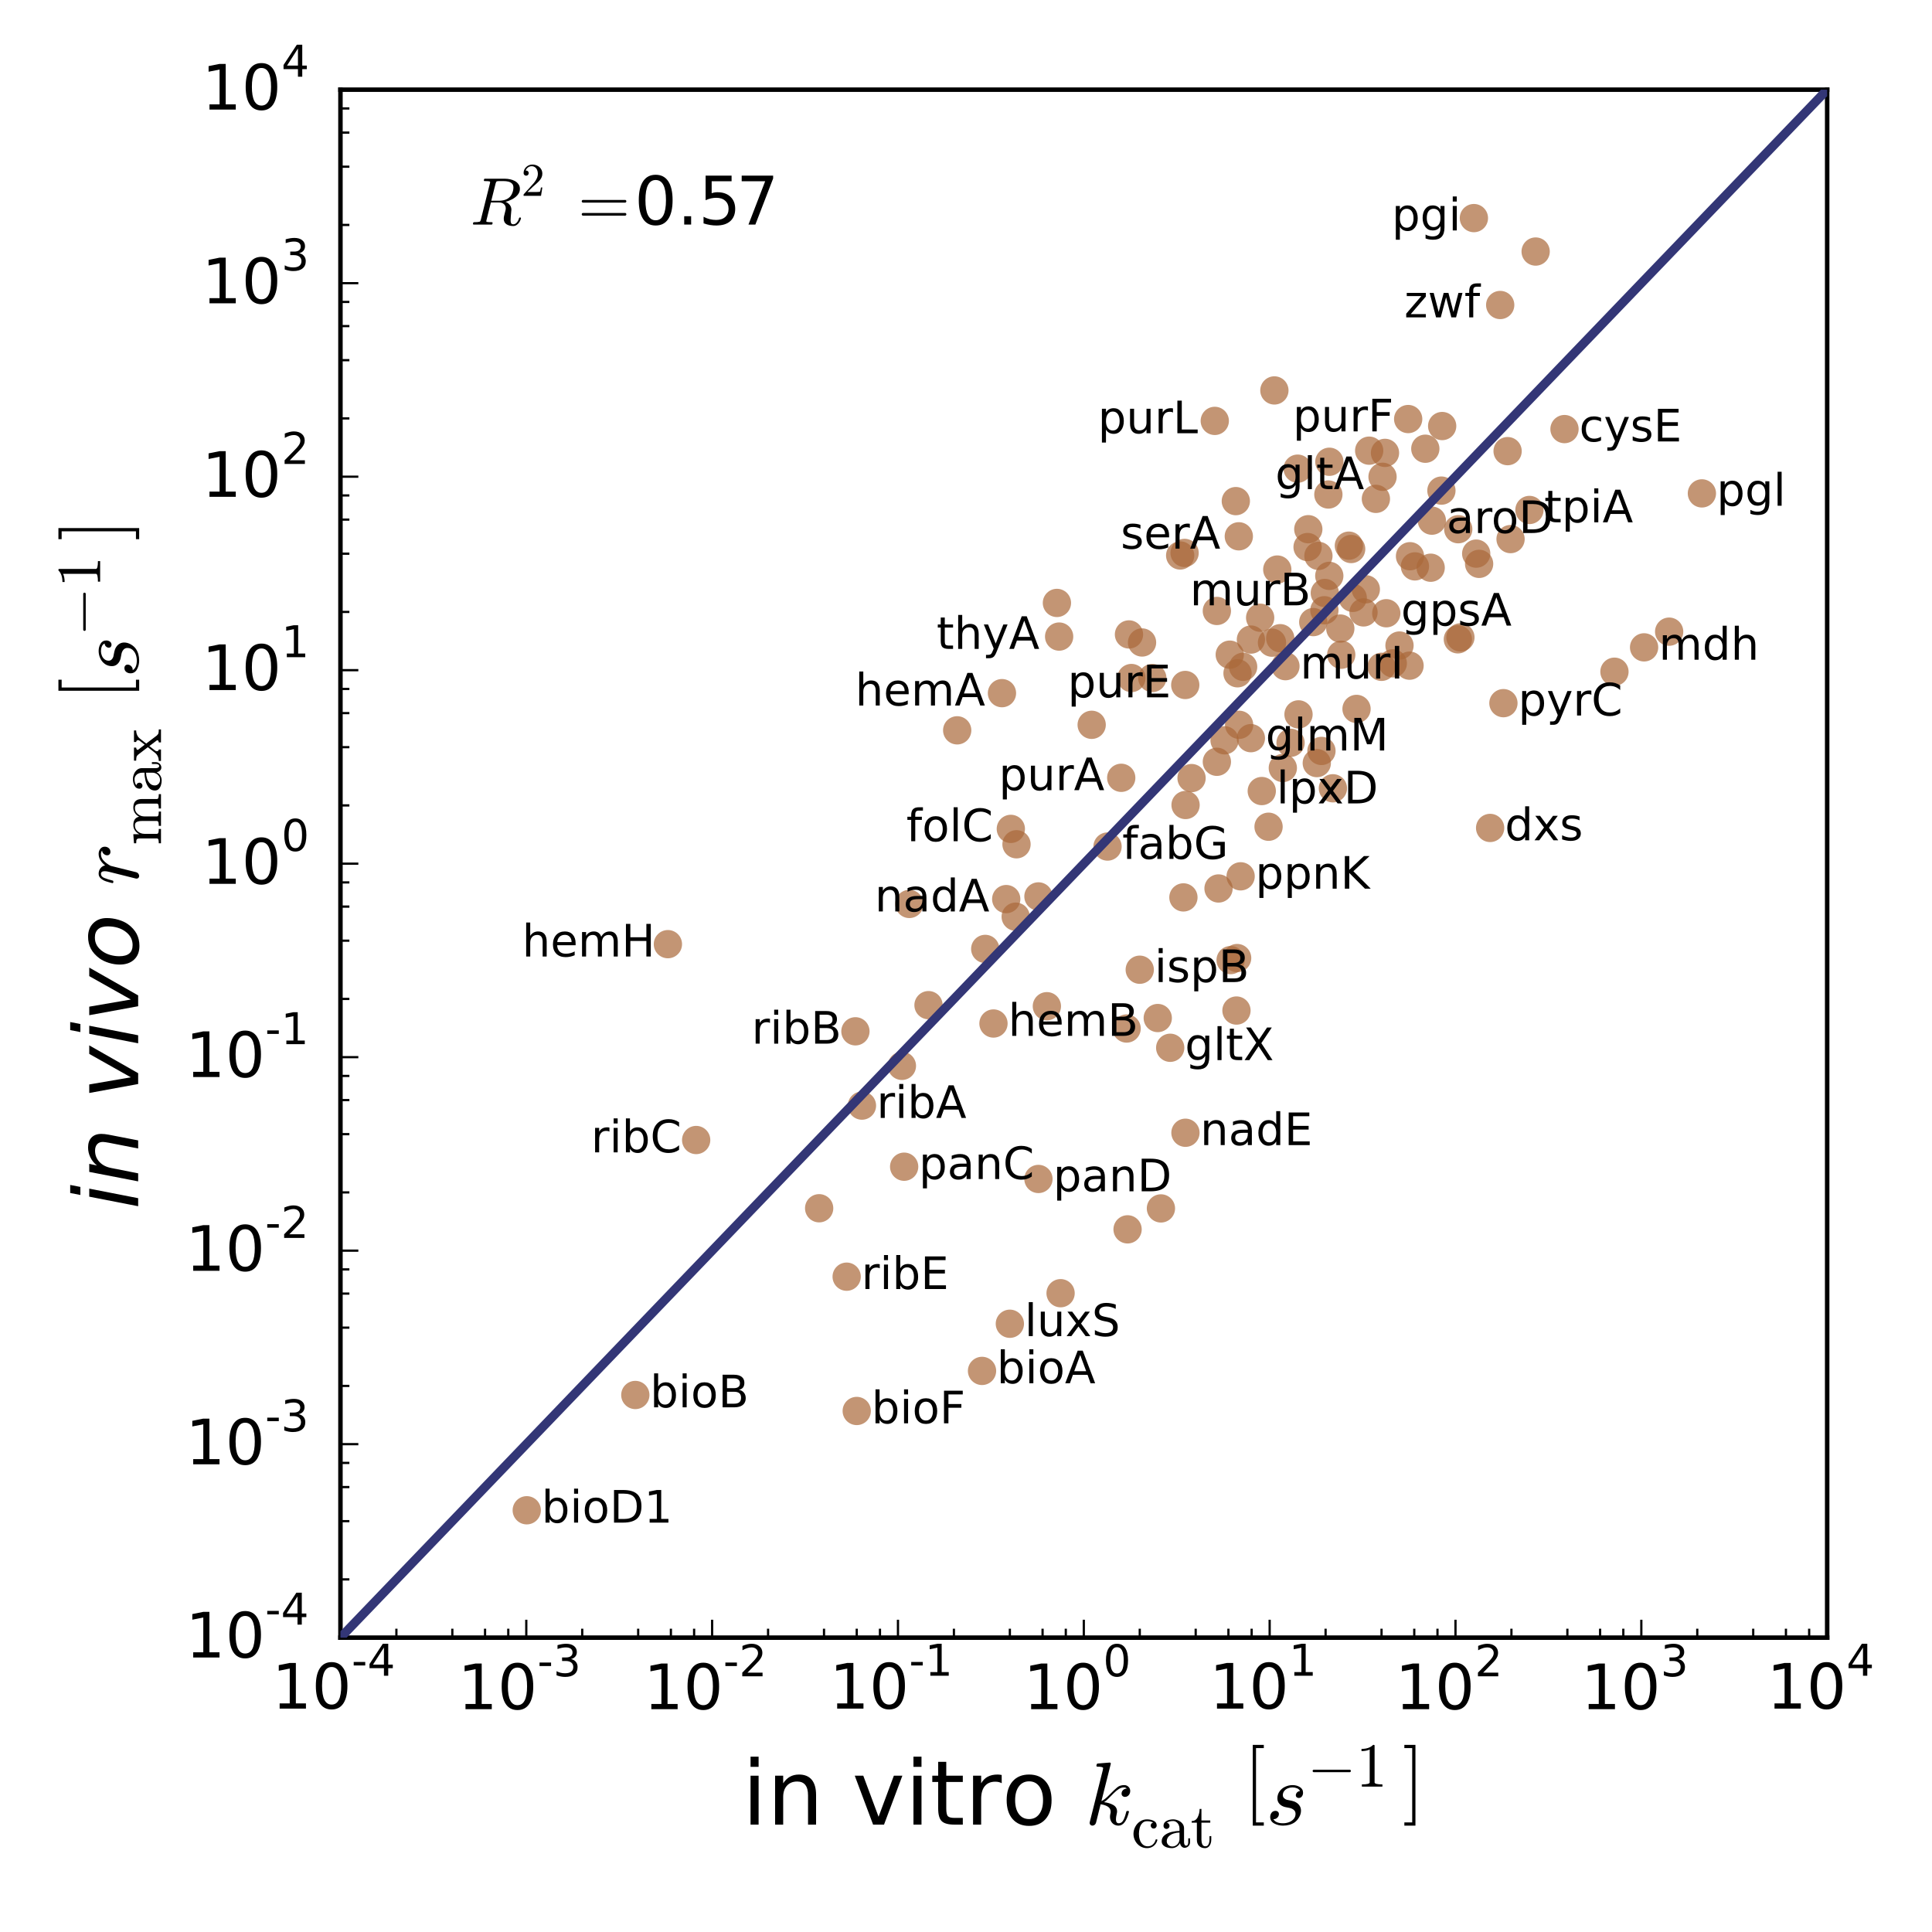 <?xml version="1.0" encoding="utf-8" standalone="no"?>
<!DOCTYPE svg PUBLIC "-//W3C//DTD SVG 1.1//EN"
  "http://www.w3.org/Graphics/SVG/1.1/DTD/svg11.dtd">
<!-- Created with matplotlib (http://matplotlib.org/) -->
<svg height="432pt" version="1.1" viewBox="0 0 432 432" width="432pt" xmlns="http://www.w3.org/2000/svg" xmlns:xlink="http://www.w3.org/1999/xlink">
 <defs>
  <style type="text/css">
*{stroke-linecap:butt;stroke-linejoin:round;}
  </style>
 </defs>
 <g id="figure_1">
  <g id="patch_1">
   <path d="
M0 432
L432 432
L432 0
L0 0
z
" style="fill:#ffffff;"/>
  </g>
  <g id="axes_1">
   <g id="patch_2">
    <path d="
M76.125 366.182
L408.56 366.182
L408.56 20.055
L76.125 20.055
z
" style="fill:#ffffff;"/>
   </g>
   <g id="patch_3">
    <path d="
M76.125 20.055
L408.56 20.055" style="fill:none;stroke:#000000;stroke-linecap:square;stroke-linejoin:miter;"/>
   </g>
   <g id="patch_4">
    <path d="
M408.56 366.182
L408.56 20.055" style="fill:none;stroke:#000000;stroke-linecap:square;stroke-linejoin:miter;"/>
   </g>
   <g id="patch_5">
    <path d="
M76.125 366.182
L408.56 366.182" style="fill:none;stroke:#000000;stroke-linecap:square;stroke-linejoin:miter;"/>
   </g>
   <g id="patch_6">
    <path d="
M76.125 366.182
L76.125 20.055" style="fill:none;stroke:#000000;stroke-linecap:square;stroke-linejoin:miter;"/>
   </g>
   <g id="matplotlib.axis_1">
    <g id="xtick_1">
     <g id="line2d_1">
      <defs>
       <path d="
M0 0
L0 -4" id="m93b0483c22" style="stroke:#000000;stroke-width:0.5;"/>
      </defs>
      <g>
       <use style="stroke:#000000;stroke-width:0.5;" x="76.125" xlink:href="#m93b0483c22" y="366.182"/>
      </g>
     </g>
     <g id="text_1">
      <!-- $\mathdefault{10^{-4}}$ -->
      <defs>
       <path d="
M31.781 66.406
Q24.172 66.406 20.328 58.906
Q16.5 51.422 16.5 36.375
Q16.5 21.391 20.328 13.891
Q24.172 6.391 31.781 6.391
Q39.453 6.391 43.281 13.891
Q47.125 21.391 47.125 36.375
Q47.125 51.422 43.281 58.906
Q39.453 66.406 31.781 66.406
M31.781 74.219
Q44.047 74.219 50.516 64.516
Q56.984 54.828 56.984 36.375
Q56.984 17.969 50.516 8.266
Q44.047 -1.422 31.781 -1.422
Q19.531 -1.422 13.062 8.266
Q6.594 17.969 6.594 36.375
Q6.594 54.828 13.062 64.516
Q19.531 74.219 31.781 74.219" id="BitstreamVeraSans-Roman-30"/>
       <path d="
M12.406 8.297
L28.516 8.297
L28.516 63.922
L10.984 60.406
L10.984 69.391
L28.422 72.906
L38.281 72.906
L38.281 8.297
L54.391 8.297
L54.391 0
L12.406 0
z
" id="BitstreamVeraSans-Roman-31"/>
       <path d="
M4.891 31.391
L31.203 31.391
L31.203 23.391
L4.891 23.391
z
" id="BitstreamVeraSans-Roman-2d"/>
       <path d="
M37.797 64.312
L12.891 25.391
L37.797 25.391
z

M35.203 72.906
L47.609 72.906
L47.609 25.391
L58.016 25.391
L58.016 17.188
L47.609 17.188
L47.609 0
L37.797 0
L37.797 17.188
L4.891 17.188
L4.891 26.703
z
" id="BitstreamVeraSans-Roman-34"/>
      </defs>
      <g transform="translate(60.795 382.11)scale(0.14 -0.14)">
       <use transform="translate(0.0 0.466)" xlink:href="#BitstreamVeraSans-Roman-31"/>
       <use transform="translate(63.623 0.466)" xlink:href="#BitstreamVeraSans-Roman-30"/>
       <use transform="translate(127.246 52.966)scale(0.7)" xlink:href="#BitstreamVeraSans-Roman-2d"/>
       <use transform="translate(152.505 52.966)scale(0.7)" xlink:href="#BitstreamVeraSans-Roman-34"/>
      </g>
     </g>
    </g>
    <g id="xtick_2">
     <g id="line2d_2">
      <g>
       <use style="stroke:#000000;stroke-width:0.5;" x="117.679" xlink:href="#m93b0483c22" y="366.182"/>
      </g>
     </g>
     <g id="text_2">
      <!-- $\mathdefault{10^{-3}}$ -->
      <defs>
       <path d="
M40.578 39.312
Q47.656 37.797 51.625 33
Q55.609 28.219 55.609 21.188
Q55.609 10.406 48.188 4.484
Q40.766 -1.422 27.094 -1.422
Q22.516 -1.422 17.656 -0.516
Q12.797 0.391 7.625 2.203
L7.625 11.719
Q11.719 9.328 16.594 8.109
Q21.484 6.891 26.812 6.891
Q36.078 6.891 40.938 10.547
Q45.797 14.203 45.797 21.188
Q45.797 27.641 41.281 31.266
Q36.766 34.906 28.719 34.906
L20.219 34.906
L20.219 43.016
L29.109 43.016
Q36.375 43.016 40.234 45.922
Q44.094 48.828 44.094 54.297
Q44.094 59.906 40.109 62.906
Q36.141 65.922 28.719 65.922
Q24.656 65.922 20.016 65.031
Q15.375 64.156 9.812 62.312
L9.812 71.094
Q15.438 72.656 20.344 73.438
Q25.25 74.219 29.594 74.219
Q40.828 74.219 47.359 69.109
Q53.906 64.016 53.906 55.328
Q53.906 49.266 50.438 45.094
Q46.969 40.922 40.578 39.312" id="BitstreamVeraSans-Roman-33"/>
      </defs>
      <g transform="translate(102.349 382.25)scale(0.14 -0.14)">
       <use transform="translate(0.0 0.547)" xlink:href="#BitstreamVeraSans-Roman-31"/>
       <use transform="translate(63.623 0.547)" xlink:href="#BitstreamVeraSans-Roman-30"/>
       <use transform="translate(127.246 53.047)scale(0.7)" xlink:href="#BitstreamVeraSans-Roman-2d"/>
       <use transform="translate(152.505 53.047)scale(0.7)" xlink:href="#BitstreamVeraSans-Roman-33"/>
      </g>
     </g>
    </g>
    <g id="xtick_3">
     <g id="line2d_3">
      <g>
       <use style="stroke:#000000;stroke-width:0.5;" x="159.234" xlink:href="#m93b0483c22" y="366.182"/>
      </g>
     </g>
     <g id="text_3">
      <!-- $\mathdefault{10^{-2}}$ -->
      <defs>
       <path d="
M19.188 8.297
L53.609 8.297
L53.609 0
L7.328 0
L7.328 8.297
Q12.938 14.109 22.625 23.891
Q32.328 33.688 34.812 36.531
Q39.547 41.844 41.422 45.531
Q43.312 49.219 43.312 52.781
Q43.312 58.594 39.234 62.25
Q35.156 65.922 28.609 65.922
Q23.969 65.922 18.812 64.312
Q13.672 62.703 7.812 59.422
L7.812 69.391
Q13.766 71.781 18.938 73
Q24.125 74.219 28.422 74.219
Q39.75 74.219 46.484 68.547
Q53.219 62.891 53.219 53.422
Q53.219 48.922 51.531 44.891
Q49.859 40.875 45.406 35.406
Q44.188 33.984 37.641 27.219
Q31.109 20.453 19.188 8.297" id="BitstreamVeraSans-Roman-32"/>
      </defs>
      <g transform="translate(143.904 382.25)scale(0.14 -0.14)">
       <use transform="translate(0.0 0.547)" xlink:href="#BitstreamVeraSans-Roman-31"/>
       <use transform="translate(63.623 0.547)" xlink:href="#BitstreamVeraSans-Roman-30"/>
       <use transform="translate(127.246 53.047)scale(0.7)" xlink:href="#BitstreamVeraSans-Roman-2d"/>
       <use transform="translate(152.505 53.047)scale(0.7)" xlink:href="#BitstreamVeraSans-Roman-32"/>
      </g>
     </g>
    </g>
    <g id="xtick_4">
     <g id="line2d_4">
      <g>
       <use style="stroke:#000000;stroke-width:0.5;" x="200.788" xlink:href="#m93b0483c22" y="366.182"/>
      </g>
     </g>
     <g id="text_4">
      <!-- $\mathdefault{10^{-1}}$ -->
      <g transform="translate(185.458 382.11)scale(0.14 -0.14)">
       <use transform="translate(0.0 0.466)" xlink:href="#BitstreamVeraSans-Roman-31"/>
       <use transform="translate(63.623 0.466)" xlink:href="#BitstreamVeraSans-Roman-30"/>
       <use transform="translate(127.246 52.966)scale(0.7)" xlink:href="#BitstreamVeraSans-Roman-2d"/>
       <use transform="translate(152.505 52.966)scale(0.7)" xlink:href="#BitstreamVeraSans-Roman-31"/>
      </g>
     </g>
    </g>
    <g id="xtick_5">
     <g id="line2d_5">
      <g>
       <use style="stroke:#000000;stroke-width:0.5;" x="242.342" xlink:href="#m93b0483c22" y="366.182"/>
      </g>
     </g>
     <g id="text_5">
      <!-- $\mathdefault{10^{0}}$ -->
      <g transform="translate(228.832 382.25)scale(0.14 -0.14)">
       <use transform="translate(0.0 0.547)" xlink:href="#BitstreamVeraSans-Roman-31"/>
       <use transform="translate(63.623 0.547)" xlink:href="#BitstreamVeraSans-Roman-30"/>
       <use transform="translate(127.246 53.047)scale(0.7)" xlink:href="#BitstreamVeraSans-Roman-30"/>
      </g>
     </g>
    </g>
    <g id="xtick_6">
     <g id="line2d_6">
      <g>
       <use style="stroke:#000000;stroke-width:0.5;" x="283.897" xlink:href="#m93b0483c22" y="366.182"/>
      </g>
     </g>
     <g id="text_6">
      <!-- $\mathdefault{10^{1}}$ -->
      <g transform="translate(270.387 382.11)scale(0.14 -0.14)">
       <use transform="translate(0.0 0.466)" xlink:href="#BitstreamVeraSans-Roman-31"/>
       <use transform="translate(63.623 0.466)" xlink:href="#BitstreamVeraSans-Roman-30"/>
       <use transform="translate(127.246 52.966)scale(0.7)" xlink:href="#BitstreamVeraSans-Roman-31"/>
      </g>
     </g>
    </g>
    <g id="xtick_7">
     <g id="line2d_7">
      <g>
       <use style="stroke:#000000;stroke-width:0.5;" x="325.451" xlink:href="#m93b0483c22" y="366.182"/>
      </g>
     </g>
     <g id="text_7">
      <!-- $\mathdefault{10^{2}}$ -->
      <g transform="translate(311.941 382.25)scale(0.14 -0.14)">
       <use transform="translate(0.0 0.547)" xlink:href="#BitstreamVeraSans-Roman-31"/>
       <use transform="translate(63.623 0.547)" xlink:href="#BitstreamVeraSans-Roman-30"/>
       <use transform="translate(127.246 53.047)scale(0.7)" xlink:href="#BitstreamVeraSans-Roman-32"/>
      </g>
     </g>
    </g>
    <g id="xtick_8">
     <g id="line2d_8">
      <g>
       <use style="stroke:#000000;stroke-width:0.5;" x="367.005" xlink:href="#m93b0483c22" y="366.182"/>
      </g>
     </g>
     <g id="text_8">
      <!-- $\mathdefault{10^{3}}$ -->
      <g transform="translate(353.495 382.25)scale(0.14 -0.14)">
       <use transform="translate(0.0 0.547)" xlink:href="#BitstreamVeraSans-Roman-31"/>
       <use transform="translate(63.623 0.547)" xlink:href="#BitstreamVeraSans-Roman-30"/>
       <use transform="translate(127.246 53.047)scale(0.7)" xlink:href="#BitstreamVeraSans-Roman-33"/>
      </g>
     </g>
    </g>
    <g id="xtick_9">
     <g id="line2d_9">
      <g>
       <use style="stroke:#000000;stroke-width:0.5;" x="408.56" xlink:href="#m93b0483c22" y="366.182"/>
      </g>
     </g>
     <g id="text_9">
      <!-- $\mathdefault{10^{4}}$ -->
      <g transform="translate(395.05 382.11)scale(0.14 -0.14)">
       <use transform="translate(0.0 0.466)" xlink:href="#BitstreamVeraSans-Roman-31"/>
       <use transform="translate(63.623 0.466)" xlink:href="#BitstreamVeraSans-Roman-30"/>
       <use transform="translate(127.246 52.966)scale(0.7)" xlink:href="#BitstreamVeraSans-Roman-34"/>
      </g>
     </g>
    </g>
    <g id="xtick_10">
     <g id="line2d_10">
      <defs>
       <path d="
M0 0
L0 -2" id="m177f7580d0" style="stroke:#000000;stroke-width:0.5;"/>
      </defs>
      <g>
       <use style="stroke:#000000;stroke-width:0.5;" x="88.634" xlink:href="#m177f7580d0" y="366.182"/>
      </g>
     </g>
    </g>
    <g id="xtick_11">
     <g id="line2d_11">
      <g>
       <use style="stroke:#000000;stroke-width:0.5;" x="101.143" xlink:href="#m177f7580d0" y="366.182"/>
      </g>
     </g>
    </g>
    <g id="xtick_12">
     <g id="line2d_12">
      <g>
       <use style="stroke:#000000;stroke-width:0.5;" x="108.46" xlink:href="#m177f7580d0" y="366.182"/>
      </g>
     </g>
    </g>
    <g id="xtick_13">
     <g id="line2d_13">
      <g>
       <use style="stroke:#000000;stroke-width:0.5;" x="113.652" xlink:href="#m177f7580d0" y="366.182"/>
      </g>
     </g>
    </g>
    <g id="xtick_14">
     <g id="line2d_14">
      <g>
       <use style="stroke:#000000;stroke-width:0.5;" x="130.188" xlink:href="#m177f7580d0" y="366.182"/>
      </g>
     </g>
    </g>
    <g id="xtick_15">
     <g id="line2d_15">
      <g>
       <use style="stroke:#000000;stroke-width:0.5;" x="142.697" xlink:href="#m177f7580d0" y="366.182"/>
      </g>
     </g>
    </g>
    <g id="xtick_16">
     <g id="line2d_16">
      <g>
       <use style="stroke:#000000;stroke-width:0.5;" x="150.015" xlink:href="#m177f7580d0" y="366.182"/>
      </g>
     </g>
    </g>
    <g id="xtick_17">
     <g id="line2d_17">
      <g>
       <use style="stroke:#000000;stroke-width:0.5;" x="155.206" xlink:href="#m177f7580d0" y="366.182"/>
      </g>
     </g>
    </g>
    <g id="xtick_18">
     <g id="line2d_18">
      <g>
       <use style="stroke:#000000;stroke-width:0.5;" x="171.743" xlink:href="#m177f7580d0" y="366.182"/>
      </g>
     </g>
    </g>
    <g id="xtick_19">
     <g id="line2d_19">
      <g>
       <use style="stroke:#000000;stroke-width:0.5;" x="184.252" xlink:href="#m177f7580d0" y="366.182"/>
      </g>
     </g>
    </g>
    <g id="xtick_20">
     <g id="line2d_20">
      <g>
       <use style="stroke:#000000;stroke-width:0.5;" x="191.569" xlink:href="#m177f7580d0" y="366.182"/>
      </g>
     </g>
    </g>
    <g id="xtick_21">
     <g id="line2d_21">
      <g>
       <use style="stroke:#000000;stroke-width:0.5;" x="196.761" xlink:href="#m177f7580d0" y="366.182"/>
      </g>
     </g>
    </g>
    <g id="xtick_22">
     <g id="line2d_22">
      <g>
       <use style="stroke:#000000;stroke-width:0.5;" x="213.297" xlink:href="#m177f7580d0" y="366.182"/>
      </g>
     </g>
    </g>
    <g id="xtick_23">
     <g id="line2d_23">
      <g>
       <use style="stroke:#000000;stroke-width:0.5;" x="225.806" xlink:href="#m177f7580d0" y="366.182"/>
      </g>
     </g>
    </g>
    <g id="xtick_24">
     <g id="line2d_24">
      <g>
       <use style="stroke:#000000;stroke-width:0.5;" x="233.123" xlink:href="#m177f7580d0" y="366.182"/>
      </g>
     </g>
    </g>
    <g id="xtick_25">
     <g id="line2d_25">
      <g>
       <use style="stroke:#000000;stroke-width:0.5;" x="238.315" xlink:href="#m177f7580d0" y="366.182"/>
      </g>
     </g>
    </g>
    <g id="xtick_26">
     <g id="line2d_26">
      <g>
       <use style="stroke:#000000;stroke-width:0.5;" x="254.851" xlink:href="#m177f7580d0" y="366.182"/>
      </g>
     </g>
    </g>
    <g id="xtick_27">
     <g id="line2d_27">
      <g>
       <use style="stroke:#000000;stroke-width:0.5;" x="267.36" xlink:href="#m177f7580d0" y="366.182"/>
      </g>
     </g>
    </g>
    <g id="xtick_28">
     <g id="line2d_28">
      <g>
       <use style="stroke:#000000;stroke-width:0.5;" x="274.678" xlink:href="#m177f7580d0" y="366.182"/>
      </g>
     </g>
    </g>
    <g id="xtick_29">
     <g id="line2d_29">
      <g>
       <use style="stroke:#000000;stroke-width:0.5;" x="279.87" xlink:href="#m177f7580d0" y="366.182"/>
      </g>
     </g>
    </g>
    <g id="xtick_30">
     <g id="line2d_30">
      <g>
       <use style="stroke:#000000;stroke-width:0.5;" x="296.406" xlink:href="#m177f7580d0" y="366.182"/>
      </g>
     </g>
    </g>
    <g id="xtick_31">
     <g id="line2d_31">
      <g>
       <use style="stroke:#000000;stroke-width:0.5;" x="308.915" xlink:href="#m177f7580d0" y="366.182"/>
      </g>
     </g>
    </g>
    <g id="xtick_32">
     <g id="line2d_32">
      <g>
       <use style="stroke:#000000;stroke-width:0.5;" x="316.232" xlink:href="#m177f7580d0" y="366.182"/>
      </g>
     </g>
    </g>
    <g id="xtick_33">
     <g id="line2d_33">
      <g>
       <use style="stroke:#000000;stroke-width:0.5;" x="321.424" xlink:href="#m177f7580d0" y="366.182"/>
      </g>
     </g>
    </g>
    <g id="xtick_34">
     <g id="line2d_34">
      <g>
       <use style="stroke:#000000;stroke-width:0.5;" x="337.96" xlink:href="#m177f7580d0" y="366.182"/>
      </g>
     </g>
    </g>
    <g id="xtick_35">
     <g id="line2d_35">
      <g>
       <use style="stroke:#000000;stroke-width:0.5;" x="350.469" xlink:href="#m177f7580d0" y="366.182"/>
      </g>
     </g>
    </g>
    <g id="xtick_36">
     <g id="line2d_36">
      <g>
       <use style="stroke:#000000;stroke-width:0.5;" x="357.787" xlink:href="#m177f7580d0" y="366.182"/>
      </g>
     </g>
    </g>
    <g id="xtick_37">
     <g id="line2d_37">
      <g>
       <use style="stroke:#000000;stroke-width:0.5;" x="362.978" xlink:href="#m177f7580d0" y="366.182"/>
      </g>
     </g>
    </g>
    <g id="xtick_38">
     <g id="line2d_38">
      <g>
       <use style="stroke:#000000;stroke-width:0.5;" x="379.514" xlink:href="#m177f7580d0" y="366.182"/>
      </g>
     </g>
    </g>
    <g id="xtick_39">
     <g id="line2d_39">
      <g>
       <use style="stroke:#000000;stroke-width:0.5;" x="392.024" xlink:href="#m177f7580d0" y="366.182"/>
      </g>
     </g>
    </g>
    <g id="xtick_40">
     <g id="line2d_40">
      <g>
       <use style="stroke:#000000;stroke-width:0.5;" x="399.341" xlink:href="#m177f7580d0" y="366.182"/>
      </g>
     </g>
    </g>
    <g id="xtick_41">
     <g id="line2d_41">
      <g>
       <use style="stroke:#000000;stroke-width:0.5;" x="404.533" xlink:href="#m177f7580d0" y="366.182"/>
      </g>
     </g>
    </g>
    <g id="text_10">
     <!-- in vitro $k_{\mathrm{cat}}$ $\left[s^{-1}\right]$ -->
     <defs>
      <path d="
M2.203 -25
L2.203 -21
L11.922 -21
L11.922 71
L2.203 71
L2.203 75
L15.922 75
L15.922 -25
z
" id="Cmr10-5d"/>
      <path id="BitstreamVeraSans-Roman-20"/>
      <path d="
M9.281 0
L9.281 3.516
Q21.781 3.516 21.781 6.688
L21.781 59.188
Q16.609 56.688 8.688 56.688
L8.688 60.203
Q20.953 60.203 27.203 66.609
L28.609 66.609
Q28.953 66.609 29.266 66.328
Q29.594 66.062 29.594 65.719
L29.594 6.688
Q29.594 3.516 42.094 3.516
L42.094 0
z
" id="Cmr10-31"/>
      <path d="
M5.328 1.812
Q5.328 2.391 5.422 2.688
L19.922 60.5
Q20.312 62.203 20.406 63.188
Q20.406 64.797 13.922 64.797
Q12.891 64.797 12.891 66.109
Q12.938 66.359 13.109 66.984
Q13.281 67.625 13.547 67.969
Q13.812 68.312 14.312 68.312
L27.781 69.391
L28.078 69.391
Q28.078 69.281 28.422 69.109
Q28.766 68.953 28.812 68.891
Q29 68.406 29 68.109
L18.5 26.312
Q22.125 27.828 27.609 33.516
Q33.109 39.203 36.203 41.688
Q39.312 44.188 44 44.188
Q46.781 44.188 48.734 42.281
Q50.688 40.375 50.688 37.594
Q50.688 35.844 49.953 34.344
Q49.219 32.859 47.891 31.922
Q46.578 31 44.828 31
Q43.219 31 42.109 32
Q41.016 33.016 41.016 34.625
Q41.016 37.016 42.703 38.641
Q44.391 40.281 46.781 40.281
Q45.797 41.609 43.797 41.609
Q40.828 41.609 38.062 39.891
Q35.297 38.188 32.094 34.984
Q28.906 31.781 26.266 29.125
Q23.641 26.469 21.391 25.094
Q27.297 24.422 31.641 22
Q35.984 19.578 35.984 14.594
Q35.984 13.578 35.594 12.016
Q34.719 8.25 34.719 6
Q34.719 1.516 37.797 1.516
Q41.406 1.516 43.281 5.469
Q45.172 9.422 46.391 14.703
Q46.578 15.281 47.219 15.281
L48.391 15.281
Q48.781 15.281 49.047 15.031
Q49.312 14.797 49.312 14.406
Q49.312 14.312 49.219 14.109
Q45.453 -1.125 37.594 -1.125
Q34.766 -1.125 32.594 0.188
Q30.422 1.516 29.25 3.781
Q28.078 6.062 28.078 8.891
Q28.078 10.5 28.516 12.203
Q28.812 13.375 28.812 14.406
Q28.812 18.266 25.391 20.266
Q21.969 22.266 17.578 22.703
L12.5 2.297
Q12.109 0.781 10.984 -0.172
Q9.859 -1.125 8.406 -1.125
Q7.125 -1.125 6.219 -0.266
Q5.328 0.594 5.328 1.812" id="Cmmi10-6b"/>
      <path d="
M11.812 -25
L11.812 75
L25.484 75
L25.484 71
L15.828 71
L15.828 -21
L25.484 -21
L25.484 -25
z
" id="Cmr10-5b"/>
      <path d="
M54.891 33.016
L54.891 0
L45.906 0
L45.906 32.719
Q45.906 40.484 42.875 44.328
Q39.844 48.188 33.797 48.188
Q26.516 48.188 22.312 43.547
Q18.109 38.922 18.109 30.906
L18.109 0
L9.078 0
L9.078 54.688
L18.109 54.688
L18.109 46.188
Q21.344 51.125 25.703 53.562
Q30.078 56 35.797 56
Q45.219 56 50.047 50.172
Q54.891 44.344 54.891 33.016" id="BitstreamVeraSans-Roman-6e"/>
      <path d="
M30.609 48.391
Q23.391 48.391 19.188 42.75
Q14.984 37.109 14.984 27.297
Q14.984 17.484 19.156 11.844
Q23.344 6.203 30.609 6.203
Q37.797 6.203 41.984 11.859
Q46.188 17.531 46.188 27.297
Q46.188 37.016 41.984 42.703
Q37.797 48.391 30.609 48.391
M30.609 56
Q42.328 56 49.016 48.375
Q55.719 40.766 55.719 27.297
Q55.719 13.875 49.016 6.219
Q42.328 -1.422 30.609 -1.422
Q18.844 -1.422 12.172 6.219
Q5.516 13.875 5.516 27.297
Q5.516 40.766 12.172 48.375
Q18.844 56 30.609 56" id="BitstreamVeraSans-Roman-6f"/>
      <path d="
M8.688 6.109
Q11.375 1.516 19.484 1.516
Q23 1.516 26.172 2.703
Q29.344 3.906 31.422 6.297
Q33.5 8.688 33.5 12.109
Q33.5 14.703 31.641 16.359
Q29.781 18.016 27.094 18.609
L21.688 19.672
Q17.969 20.609 15.578 23.141
Q13.188 25.688 13.188 29.297
Q13.188 33.734 15.594 37.156
Q18.016 40.578 21.969 42.375
Q25.922 44.188 30.172 44.188
Q34.719 44.188 38.297 42.016
Q41.891 39.844 41.891 35.594
Q41.891 33.297 40.594 31.531
Q39.312 29.781 37.016 29.781
Q35.688 29.781 34.734 30.641
Q33.797 31.5 33.797 32.812
Q33.797 33.984 34.453 35.078
Q35.109 36.188 36.203 36.844
Q37.312 37.5 38.484 37.5
Q37.594 39.656 35.172 40.625
Q32.766 41.609 29.984 41.609
Q27.438 41.609 24.891 40.578
Q22.359 39.547 20.812 37.562
Q19.281 35.594 19.281 32.906
Q19.281 31.109 20.547 29.734
Q21.828 28.375 23.688 27.781
L29.5 26.609
Q32.281 26.031 34.594 24.531
Q36.922 23.047 38.25 20.766
Q39.594 18.5 39.594 15.578
Q39.594 11.859 37.516 8.25
Q35.453 4.641 32.422 2.484
Q27.094 -1.125 19.391 -1.125
Q14.062 -1.125 9.609 1.312
Q5.172 3.766 5.172 8.594
Q5.172 11.328 6.75 13.344
Q8.344 15.375 11.078 15.375
Q12.703 15.375 13.797 14.391
Q14.891 13.422 14.891 11.812
Q14.891 9.516 13.172 7.812
Q11.469 6.109 9.188 6.109
z
" id="Cmmi10-73"/>
      <path d="
M10.203 23
Q9.375 23 8.828 23.625
Q8.297 24.266 8.297 25
Q8.297 25.734 8.828 26.359
Q9.375 27 10.203 27
L67.578 27
Q68.359 27 68.875 26.359
Q69.391 25.734 69.391 25
Q69.391 24.266 68.875 23.625
Q68.359 23 67.578 23
z
" id="Cmsy10-a1"/>
      <path d="
M9.422 54.688
L18.406 54.688
L18.406 0
L9.422 0
z

M9.422 75.984
L18.406 75.984
L18.406 64.594
L9.422 64.594
z
" id="BitstreamVeraSans-Roman-69"/>
      <path d="
M2.984 54.688
L12.5 54.688
L29.594 8.797
L46.688 54.688
L56.203 54.688
L35.688 0
L23.484 0
z
" id="BitstreamVeraSans-Roman-76"/>
      <path d="
M18.312 70.219
L18.312 54.688
L36.812 54.688
L36.812 47.703
L18.312 47.703
L18.312 18.016
Q18.312 11.328 20.141 9.422
Q21.969 7.516 27.594 7.516
L36.812 7.516
L36.812 0
L27.594 0
Q17.188 0 13.234 3.875
Q9.281 7.766 9.281 18.016
L9.281 47.703
L2.688 47.703
L2.688 54.688
L9.281 54.688
L9.281 70.219
z
" id="BitstreamVeraSans-Roman-74"/>
      <path d="
M10.203 12.016
L10.203 39.594
L1.906 39.594
L1.906 42.188
Q8.453 42.188 11.516 48.281
Q14.594 54.391 14.594 61.531
L17.484 61.531
L17.484 43.109
L31.594 43.109
L31.594 39.594
L17.484 39.594
L17.484 12.203
Q17.484 8.062 18.875 4.938
Q20.266 1.812 23.875 1.812
Q27.297 1.812 28.812 5.109
Q30.328 8.406 30.328 12.203
L30.328 18.109
L33.203 18.109
L33.203 12.016
Q33.203 8.891 32.047 5.828
Q30.906 2.781 28.656 0.828
Q26.422 -1.125 23.188 -1.125
Q17.188 -1.125 13.688 2.469
Q10.203 6.062 10.203 12.016" id="Cmr10-74"/>
      <path d="
M41.109 46.297
Q39.594 47.172 37.812 47.578
Q36.031 48 33.891 48
Q26.266 48 22.188 43.047
Q18.109 38.094 18.109 28.812
L18.109 0
L9.078 0
L9.078 54.688
L18.109 54.688
L18.109 46.188
Q20.953 51.172 25.484 53.578
Q30.031 56 36.531 56
Q37.453 56 38.578 55.875
Q39.703 55.766 41.062 55.516
z
" id="BitstreamVeraSans-Roman-72"/>
      <path d="
M4 9.812
Q4 15.766 8.688 19.5
Q13.375 23.25 19.938 24.781
Q26.516 26.312 32.422 26.312
L32.422 30.422
Q32.422 33.297 31.156 36
Q29.891 38.719 27.484 40.453
Q25.094 42.188 22.219 42.188
Q15.578 42.188 12.109 39.203
Q14.016 39.203 15.25 37.766
Q16.5 36.328 16.5 34.422
Q16.5 32.422 15.078 31
Q13.672 29.594 11.719 29.594
Q9.719 29.594 8.297 31
Q6.891 32.422 6.891 34.422
Q6.891 39.703 11.672 42.266
Q16.453 44.828 22.219 44.828
Q26.266 44.828 30.359 43.094
Q34.469 41.359 37.078 38.125
Q39.703 34.906 39.703 30.609
L39.703 8.109
Q39.703 6.156 40.531 4.516
Q41.359 2.875 43.109 2.875
Q44.781 2.875 45.578 4.531
Q46.391 6.203 46.391 8.109
L46.391 14.5
L49.312 14.5
L49.312 8.109
Q49.312 5.859 48.141 3.828
Q46.969 1.812 44.984 0.609
Q43.016 -0.594 40.719 -0.594
Q37.797 -0.594 35.672 1.672
Q33.547 3.953 33.297 7.078
Q31.453 3.328 27.828 1.094
Q24.219 -1.125 20.125 -1.125
Q16.312 -1.125 12.625 0
Q8.938 1.125 6.469 3.531
Q4 5.953 4 9.812
M12.109 9.812
Q12.109 6.297 14.688 3.906
Q17.281 1.516 20.797 1.516
Q24.031 1.516 26.656 3.125
Q29.297 4.734 30.859 7.516
Q32.422 10.297 32.422 13.375
L32.422 23.781
Q27.875 23.781 23.109 22.281
Q18.359 20.797 15.234 17.625
Q12.109 14.453 12.109 9.812" id="Cmr10-61"/>
      <path d="
M24.906 -1.125
Q18.844 -1.125 13.906 2.016
Q8.984 5.172 6.156 10.422
Q3.328 15.672 3.328 21.578
Q3.328 27.484 6.125 32.906
Q8.938 38.328 13.891 41.578
Q18.844 44.828 24.906 44.828
Q30.766 44.828 35.562 42.531
Q40.375 40.234 40.375 35.016
Q40.375 33.062 38.984 31.609
Q37.594 30.172 35.594 30.172
Q33.594 30.172 32.203 31.609
Q30.812 33.062 30.812 35.016
Q30.812 36.766 31.938 38.062
Q33.062 39.359 34.719 39.703
Q31.25 41.891 25 41.891
Q20.219 41.891 17.281 38.719
Q14.359 35.547 13.188 30.859
Q12.016 26.172 12.016 21.578
Q12.016 16.75 13.453 12.234
Q14.891 7.719 18.094 4.766
Q21.297 1.812 26.125 1.812
Q30.859 1.812 34.172 4.719
Q37.5 7.625 38.719 12.312
Q38.719 12.891 39.5 12.891
L40.719 12.891
Q41.016 12.891 41.25 12.625
Q41.5 12.359 41.5 12.016
L41.5 11.719
Q39.984 5.812 35.484 2.344
Q31 -1.125 24.906 -1.125" id="Cmr10-63"/>
     </defs>
     <g transform="translate(165.942 408.162)scale(0.2 -0.2)">
      <use transform="translate(0.0 0.858)" xlink:href="#BitstreamVeraSans-Roman-69"/>
      <use transform="translate(27.783 0.858)" xlink:href="#BitstreamVeraSans-Roman-6e"/>
      <use transform="translate(91.162 0.858)" xlink:href="#BitstreamVeraSans-Roman-20"/>
      <use transform="translate(122.949 0.858)" xlink:href="#BitstreamVeraSans-Roman-76"/>
      <use transform="translate(182.129 0.858)" xlink:href="#BitstreamVeraSans-Roman-69"/>
      <use transform="translate(209.912 0.858)" xlink:href="#BitstreamVeraSans-Roman-74"/>
      <use transform="translate(249.121 0.858)" xlink:href="#BitstreamVeraSans-Roman-72"/>
      <use transform="translate(290.234 0.858)" xlink:href="#BitstreamVeraSans-Roman-6f"/>
      <use transform="translate(351.416 0.858)" xlink:href="#BitstreamVeraSans-Roman-20"/>
      <use transform="translate(383.203 0.858)" xlink:href="#Cmmi10-6b"/>
      <use transform="translate(435.205 -24.652)scale(0.7)" xlink:href="#Cmr10-63"/>
      <use transform="translate(466.274 -24.652)scale(0.7)" xlink:href="#Cmr10-61"/>
      <use transform="translate(501.274 -24.652)scale(0.7)" xlink:href="#Cmr10-74"/>
      <use transform="translate(528.447 0.858)" xlink:href="#BitstreamVeraSans-Roman-20"/>
      <use transform="translate(560.234 22.295)scale(0.903)" xlink:href="#Cmr10-5b"/>
      <use transform="translate(585.225 0.858)" xlink:href="#Cmmi10-73"/>
      <use transform="translate(632.002 43.373)scale(0.7)" xlink:href="#Cmsy10-a1"/>
      <use transform="translate(686.382 43.373)scale(0.7)" xlink:href="#Cmr10-31"/>
      <use transform="translate(738.388 22.295)scale(0.903)" xlink:href="#Cmr10-5d"/>
     </g>
    </g>
   </g>
   <g id="matplotlib.axis_2">
    <g id="ytick_1">
     <g id="line2d_42">
      <defs>
       <path d="
M0 0
L4 0" id="m728421d6d4" style="stroke:#000000;stroke-width:0.5;"/>
      </defs>
      <g>
       <use style="stroke:#000000;stroke-width:0.5;" x="76.125" xlink:href="#m728421d6d4" y="366.182"/>
      </g>
     </g>
     <g id="text_11">
      <!-- $\mathdefault{10^{-4}}$ -->
      <g transform="translate(41.465 370.69)scale(0.14 -0.14)">
       <use transform="translate(0.0 0.466)" xlink:href="#BitstreamVeraSans-Roman-31"/>
       <use transform="translate(63.623 0.466)" xlink:href="#BitstreamVeraSans-Roman-30"/>
       <use transform="translate(127.246 52.966)scale(0.7)" xlink:href="#BitstreamVeraSans-Roman-2d"/>
       <use transform="translate(152.505 52.966)scale(0.7)" xlink:href="#BitstreamVeraSans-Roman-34"/>
      </g>
     </g>
    </g>
    <g id="ytick_2">
     <g id="line2d_43">
      <g>
       <use style="stroke:#000000;stroke-width:0.5;" x="76.125" xlink:href="#m728421d6d4" y="322.916"/>
      </g>
     </g>
     <g id="text_12">
      <!-- $\mathdefault{10^{-3}}$ -->
      <g transform="translate(41.465 327.494)scale(0.14 -0.14)">
       <use transform="translate(0.0 0.547)" xlink:href="#BitstreamVeraSans-Roman-31"/>
       <use transform="translate(63.623 0.547)" xlink:href="#BitstreamVeraSans-Roman-30"/>
       <use transform="translate(127.246 53.047)scale(0.7)" xlink:href="#BitstreamVeraSans-Roman-2d"/>
       <use transform="translate(152.505 53.047)scale(0.7)" xlink:href="#BitstreamVeraSans-Roman-33"/>
      </g>
     </g>
    </g>
    <g id="ytick_3">
     <g id="line2d_44">
      <g>
       <use style="stroke:#000000;stroke-width:0.5;" x="76.125" xlink:href="#m728421d6d4" y="279.65"/>
      </g>
     </g>
     <g id="text_13">
      <!-- $\mathdefault{10^{-2}}$ -->
      <g transform="translate(41.465 284.229)scale(0.14 -0.14)">
       <use transform="translate(0.0 0.547)" xlink:href="#BitstreamVeraSans-Roman-31"/>
       <use transform="translate(63.623 0.547)" xlink:href="#BitstreamVeraSans-Roman-30"/>
       <use transform="translate(127.246 53.047)scale(0.7)" xlink:href="#BitstreamVeraSans-Roman-2d"/>
       <use transform="translate(152.505 53.047)scale(0.7)" xlink:href="#BitstreamVeraSans-Roman-32"/>
      </g>
     </g>
    </g>
    <g id="ytick_4">
     <g id="line2d_45">
      <g>
       <use style="stroke:#000000;stroke-width:0.5;" x="76.125" xlink:href="#m728421d6d4" y="236.384"/>
      </g>
     </g>
     <g id="text_14">
      <!-- $\mathdefault{10^{-1}}$ -->
      <g transform="translate(41.465 240.893)scale(0.14 -0.14)">
       <use transform="translate(0.0 0.466)" xlink:href="#BitstreamVeraSans-Roman-31"/>
       <use transform="translate(63.623 0.466)" xlink:href="#BitstreamVeraSans-Roman-30"/>
       <use transform="translate(127.246 52.966)scale(0.7)" xlink:href="#BitstreamVeraSans-Roman-2d"/>
       <use transform="translate(152.505 52.966)scale(0.7)" xlink:href="#BitstreamVeraSans-Roman-31"/>
      </g>
     </g>
    </g>
    <g id="ytick_5">
     <g id="line2d_46">
      <g>
       <use style="stroke:#000000;stroke-width:0.5;" x="76.125" xlink:href="#m728421d6d4" y="193.118"/>
      </g>
     </g>
     <g id="text_15">
      <!-- $\mathdefault{10^{0}}$ -->
      <g transform="translate(45.105 197.697)scale(0.14 -0.14)">
       <use transform="translate(0.0 0.547)" xlink:href="#BitstreamVeraSans-Roman-31"/>
       <use transform="translate(63.623 0.547)" xlink:href="#BitstreamVeraSans-Roman-30"/>
       <use transform="translate(127.246 53.047)scale(0.7)" xlink:href="#BitstreamVeraSans-Roman-30"/>
      </g>
     </g>
    </g>
    <g id="ytick_6">
     <g id="line2d_47">
      <g>
       <use style="stroke:#000000;stroke-width:0.5;" x="76.125" xlink:href="#m728421d6d4" y="149.853"/>
      </g>
     </g>
     <g id="text_16">
      <!-- $\mathdefault{10^{1}}$ -->
      <g transform="translate(45.105 154.361)scale(0.14 -0.14)">
       <use transform="translate(0.0 0.466)" xlink:href="#BitstreamVeraSans-Roman-31"/>
       <use transform="translate(63.623 0.466)" xlink:href="#BitstreamVeraSans-Roman-30"/>
       <use transform="translate(127.246 52.966)scale(0.7)" xlink:href="#BitstreamVeraSans-Roman-31"/>
      </g>
     </g>
    </g>
    <g id="ytick_7">
     <g id="line2d_48">
      <g>
       <use style="stroke:#000000;stroke-width:0.5;" x="76.125" xlink:href="#m728421d6d4" y="106.587"/>
      </g>
     </g>
     <g id="text_17">
      <!-- $\mathdefault{10^{2}}$ -->
      <g transform="translate(45.105 111.165)scale(0.14 -0.14)">
       <use transform="translate(0.0 0.547)" xlink:href="#BitstreamVeraSans-Roman-31"/>
       <use transform="translate(63.623 0.547)" xlink:href="#BitstreamVeraSans-Roman-30"/>
       <use transform="translate(127.246 53.047)scale(0.7)" xlink:href="#BitstreamVeraSans-Roman-32"/>
      </g>
     </g>
    </g>
    <g id="ytick_8">
     <g id="line2d_49">
      <g>
       <use style="stroke:#000000;stroke-width:0.5;" x="76.125" xlink:href="#m728421d6d4" y="63.321"/>
      </g>
     </g>
     <g id="text_18">
      <!-- $\mathdefault{10^{3}}$ -->
      <g transform="translate(45.105 67.899)scale(0.14 -0.14)">
       <use transform="translate(0.0 0.547)" xlink:href="#BitstreamVeraSans-Roman-31"/>
       <use transform="translate(63.623 0.547)" xlink:href="#BitstreamVeraSans-Roman-30"/>
       <use transform="translate(127.246 53.047)scale(0.7)" xlink:href="#BitstreamVeraSans-Roman-33"/>
      </g>
     </g>
    </g>
    <g id="ytick_9">
     <g id="line2d_50">
      <g>
       <use style="stroke:#000000;stroke-width:0.5;" x="76.125" xlink:href="#m728421d6d4" y="20.055"/>
      </g>
     </g>
     <g id="text_19">
      <!-- $\mathdefault{10^{4}}$ -->
      <g transform="translate(45.105 24.563)scale(0.14 -0.14)">
       <use transform="translate(0.0 0.466)" xlink:href="#BitstreamVeraSans-Roman-31"/>
       <use transform="translate(63.623 0.466)" xlink:href="#BitstreamVeraSans-Roman-30"/>
       <use transform="translate(127.246 52.966)scale(0.7)" xlink:href="#BitstreamVeraSans-Roman-34"/>
      </g>
     </g>
    </g>
    <g id="ytick_10">
     <g id="line2d_51">
      <defs>
       <path d="
M0 0
L2 0" id="mf0c55a9a47" style="stroke:#000000;stroke-width:0.5;"/>
      </defs>
      <g>
       <use style="stroke:#000000;stroke-width:0.5;" x="76.125" xlink:href="#mf0c55a9a47" y="353.158"/>
      </g>
     </g>
    </g>
    <g id="ytick_11">
     <g id="line2d_52">
      <g>
       <use style="stroke:#000000;stroke-width:0.5;" x="76.125" xlink:href="#mf0c55a9a47" y="340.133"/>
      </g>
     </g>
    </g>
    <g id="ytick_12">
     <g id="line2d_53">
      <g>
       <use style="stroke:#000000;stroke-width:0.5;" x="76.125" xlink:href="#mf0c55a9a47" y="332.514"/>
      </g>
     </g>
    </g>
    <g id="ytick_13">
     <g id="line2d_54">
      <g>
       <use style="stroke:#000000;stroke-width:0.5;" x="76.125" xlink:href="#mf0c55a9a47" y="327.109"/>
      </g>
     </g>
    </g>
    <g id="ytick_14">
     <g id="line2d_55">
      <g>
       <use style="stroke:#000000;stroke-width:0.5;" x="76.125" xlink:href="#mf0c55a9a47" y="309.892"/>
      </g>
     </g>
    </g>
    <g id="ytick_15">
     <g id="line2d_56">
      <g>
       <use style="stroke:#000000;stroke-width:0.5;" x="76.125" xlink:href="#mf0c55a9a47" y="296.867"/>
      </g>
     </g>
    </g>
    <g id="ytick_16">
     <g id="line2d_57">
      <g>
       <use style="stroke:#000000;stroke-width:0.5;" x="76.125" xlink:href="#mf0c55a9a47" y="289.249"/>
      </g>
     </g>
    </g>
    <g id="ytick_17">
     <g id="line2d_58">
      <g>
       <use style="stroke:#000000;stroke-width:0.5;" x="76.125" xlink:href="#mf0c55a9a47" y="283.843"/>
      </g>
     </g>
    </g>
    <g id="ytick_18">
     <g id="line2d_59">
      <g>
       <use style="stroke:#000000;stroke-width:0.5;" x="76.125" xlink:href="#mf0c55a9a47" y="266.626"/>
      </g>
     </g>
    </g>
    <g id="ytick_19">
     <g id="line2d_60">
      <g>
       <use style="stroke:#000000;stroke-width:0.5;" x="76.125" xlink:href="#mf0c55a9a47" y="253.602"/>
      </g>
     </g>
    </g>
    <g id="ytick_20">
     <g id="line2d_61">
      <g>
       <use style="stroke:#000000;stroke-width:0.5;" x="76.125" xlink:href="#mf0c55a9a47" y="245.983"/>
      </g>
     </g>
    </g>
    <g id="ytick_21">
     <g id="line2d_62">
      <g>
       <use style="stroke:#000000;stroke-width:0.5;" x="76.125" xlink:href="#mf0c55a9a47" y="240.577"/>
      </g>
     </g>
    </g>
    <g id="ytick_22">
     <g id="line2d_63">
      <g>
       <use style="stroke:#000000;stroke-width:0.5;" x="76.125" xlink:href="#mf0c55a9a47" y="223.36"/>
      </g>
     </g>
    </g>
    <g id="ytick_23">
     <g id="line2d_64">
      <g>
       <use style="stroke:#000000;stroke-width:0.5;" x="76.125" xlink:href="#mf0c55a9a47" y="210.336"/>
      </g>
     </g>
    </g>
    <g id="ytick_24">
     <g id="line2d_65">
      <g>
       <use style="stroke:#000000;stroke-width:0.5;" x="76.125" xlink:href="#mf0c55a9a47" y="202.717"/>
      </g>
     </g>
    </g>
    <g id="ytick_25">
     <g id="line2d_66">
      <g>
       <use style="stroke:#000000;stroke-width:0.5;" x="76.125" xlink:href="#mf0c55a9a47" y="197.311"/>
      </g>
     </g>
    </g>
    <g id="ytick_26">
     <g id="line2d_67">
      <g>
       <use style="stroke:#000000;stroke-width:0.5;" x="76.125" xlink:href="#mf0c55a9a47" y="180.094"/>
      </g>
     </g>
    </g>
    <g id="ytick_27">
     <g id="line2d_68">
      <g>
       <use style="stroke:#000000;stroke-width:0.5;" x="76.125" xlink:href="#mf0c55a9a47" y="167.07"/>
      </g>
     </g>
    </g>
    <g id="ytick_28">
     <g id="line2d_69">
      <g>
       <use style="stroke:#000000;stroke-width:0.5;" x="76.125" xlink:href="#mf0c55a9a47" y="159.451"/>
      </g>
     </g>
    </g>
    <g id="ytick_29">
     <g id="line2d_70">
      <g>
       <use style="stroke:#000000;stroke-width:0.5;" x="76.125" xlink:href="#mf0c55a9a47" y="154.045"/>
      </g>
     </g>
    </g>
    <g id="ytick_30">
     <g id="line2d_71">
      <g>
       <use style="stroke:#000000;stroke-width:0.5;" x="76.125" xlink:href="#mf0c55a9a47" y="136.828"/>
      </g>
     </g>
    </g>
    <g id="ytick_31">
     <g id="line2d_72">
      <g>
       <use style="stroke:#000000;stroke-width:0.5;" x="76.125" xlink:href="#mf0c55a9a47" y="123.804"/>
      </g>
     </g>
    </g>
    <g id="ytick_32">
     <g id="line2d_73">
      <g>
       <use style="stroke:#000000;stroke-width:0.5;" x="76.125" xlink:href="#mf0c55a9a47" y="116.185"/>
      </g>
     </g>
    </g>
    <g id="ytick_33">
     <g id="line2d_74">
      <g>
       <use style="stroke:#000000;stroke-width:0.5;" x="76.125" xlink:href="#mf0c55a9a47" y="110.78"/>
      </g>
     </g>
    </g>
    <g id="ytick_34">
     <g id="line2d_75">
      <g>
       <use style="stroke:#000000;stroke-width:0.5;" x="76.125" xlink:href="#mf0c55a9a47" y="93.562"/>
      </g>
     </g>
    </g>
    <g id="ytick_35">
     <g id="line2d_76">
      <g>
       <use style="stroke:#000000;stroke-width:0.5;" x="76.125" xlink:href="#mf0c55a9a47" y="80.538"/>
      </g>
     </g>
    </g>
    <g id="ytick_36">
     <g id="line2d_77">
      <g>
       <use style="stroke:#000000;stroke-width:0.5;" x="76.125" xlink:href="#mf0c55a9a47" y="72.919"/>
      </g>
     </g>
    </g>
    <g id="ytick_37">
     <g id="line2d_78">
      <g>
       <use style="stroke:#000000;stroke-width:0.5;" x="76.125" xlink:href="#mf0c55a9a47" y="67.514"/>
      </g>
     </g>
    </g>
    <g id="ytick_38">
     <g id="line2d_79">
      <g>
       <use style="stroke:#000000;stroke-width:0.5;" x="76.125" xlink:href="#mf0c55a9a47" y="50.297"/>
      </g>
     </g>
    </g>
    <g id="ytick_39">
     <g id="line2d_80">
      <g>
       <use style="stroke:#000000;stroke-width:0.5;" x="76.125" xlink:href="#mf0c55a9a47" y="37.272"/>
      </g>
     </g>
    </g>
    <g id="ytick_40">
     <g id="line2d_81">
      <g>
       <use style="stroke:#000000;stroke-width:0.5;" x="76.125" xlink:href="#mf0c55a9a47" y="29.653"/>
      </g>
     </g>
    </g>
    <g id="ytick_41">
     <g id="line2d_82">
      <g>
       <use style="stroke:#000000;stroke-width:0.5;" x="76.125" xlink:href="#mf0c55a9a47" y="24.248"/>
      </g>
     </g>
    </g>
    <g id="text_20">
     <!-- in vivo $r_{\mathrm{max}}$ $\left[s^{-1}\right]$ -->
     <defs>
      <path d="
M2.984 0
L2.984 3.516
Q6.391 3.516 8.594 4.047
Q10.797 4.594 10.797 6.688
L10.797 33.984
Q10.797 36.672 9.984 37.859
Q9.188 39.062 7.672 39.328
Q6.156 39.594 2.984 39.594
L2.984 43.109
L17.484 44.188
L17.484 34.422
Q19.484 38.719 23.406 41.453
Q27.344 44.188 31.984 44.188
Q43.5 44.188 45.516 34.812
Q47.516 39.016 51.359 41.594
Q55.219 44.188 59.812 44.188
Q64.359 44.188 67.453 42.719
Q70.562 41.266 72.125 38.25
Q73.688 35.25 73.688 30.719
L73.688 6.688
Q73.688 4.594 75.906 4.047
Q78.125 3.516 81.5 3.516
L81.5 0
L58.594 0
L58.594 3.516
Q62.016 3.516 64.203 4.047
Q66.406 4.594 66.406 6.688
L66.406 30.422
Q66.406 35.453 64.984 38.531
Q63.578 41.609 59.188 41.609
Q53.422 41.609 49.656 36.969
Q45.906 32.328 45.906 26.422
L45.906 6.688
Q45.906 4.594 48.094 4.047
Q50.297 3.516 53.719 3.516
L53.719 0
L30.812 0
L30.812 3.516
Q34.234 3.516 36.422 4.047
Q38.625 4.594 38.625 6.688
L38.625 30.422
Q38.625 35.297 37.203 38.453
Q35.797 41.609 31.391 41.609
Q25.594 41.609 21.844 36.969
Q18.109 32.328 18.109 26.422
L18.109 6.688
Q18.109 4.594 20.312 4.047
Q22.516 3.516 25.875 3.516
L25.875 0
z
" id="Cmr10-6d"/>
      <path d="
M7.172 54.688
L16.703 54.688
L24.703 8.203
L50.875 54.688
L60.406 54.688
L29.297 0
L17.188 0
z
" id="BitstreamVeraSans-Oblique-76"/>
      <path d="
M55.719 33.016
L49.312 0
L40.281 0
L46.688 32.672
Q47.125 34.969 47.359 36.719
Q47.609 38.484 47.609 39.5
Q47.609 43.609 45.016 45.891
Q42.438 48.188 37.797 48.188
Q30.562 48.188 25.344 43.375
Q20.125 38.578 18.5 30.328
L12.5 0
L3.516 0
L14.109 54.688
L23.094 54.688
L21.297 46.094
Q25.047 50.828 30.312 53.406
Q35.594 56 41.406 56
Q48.641 56 52.609 52.094
Q56.594 48.188 56.594 41.109
Q56.594 39.359 56.375 37.359
Q56.156 35.359 55.719 33.016" id="BitstreamVeraSans-Oblique-6e"/>
      <path d="
M25.391 -1.422
Q15.766 -1.422 10.172 4.516
Q4.594 10.453 4.594 20.703
Q4.594 26.656 6.516 32.828
Q8.453 39.016 11.531 43.219
Q16.359 49.75 22.312 52.875
Q28.266 56 35.797 56
Q45.125 56 50.859 50.188
Q56.594 44.391 56.594 35.016
Q56.594 28.516 54.688 22.062
Q52.781 15.625 49.703 11.375
Q44.922 4.828 38.969 1.703
Q33.016 -1.422 25.391 -1.422
M13.922 21
Q13.922 13.578 17.016 9.891
Q20.125 6.203 26.422 6.203
Q35.453 6.203 41.375 14.078
Q47.312 21.969 47.312 34.078
Q47.312 41.156 44.141 44.766
Q40.969 48.391 34.812 48.391
Q29.734 48.391 25.781 46.016
Q21.828 43.656 18.703 38.812
Q16.406 35.203 15.156 30.562
Q13.922 25.922 13.922 21" id="BitstreamVeraSans-Oblique-6f"/>
      <path d="
M7.719 1.703
Q7.719 2.297 7.812 2.594
L15.281 32.422
Q16.016 35.203 16.016 37.312
Q16.016 41.609 13.094 41.609
Q9.969 41.609 8.453 37.859
Q6.938 34.125 5.516 28.422
Q5.516 28.125 5.219 27.953
Q4.938 27.781 4.688 27.781
L3.516 27.781
Q3.172 27.781 2.922 28.141
Q2.688 28.516 2.688 28.812
Q3.766 33.156 4.766 36.172
Q5.766 39.203 7.891 41.688
Q10.016 44.188 13.188 44.188
Q16.656 44.188 19.266 42.188
Q21.875 40.188 22.516 36.922
Q25.047 40.234 28.297 42.203
Q31.547 44.188 35.406 44.188
Q38.578 44.188 40.984 42.328
Q43.406 40.484 43.406 37.312
Q43.406 34.766 41.812 32.875
Q40.234 31 37.594 31
Q35.984 31 34.891 32
Q33.797 33.016 33.797 34.625
Q33.797 36.812 35.406 38.547
Q37.016 40.281 39.109 40.281
Q37.5 41.609 35.203 41.609
Q30.906 41.609 27.734 38.547
Q24.562 35.5 22.016 30.812
L14.891 2.203
Q14.547 0.828 13.344 -0.141
Q12.156 -1.125 10.688 -1.125
Q9.469 -1.125 8.594 -0.344
Q7.719 0.438 7.719 1.703" id="Cmmi10-72"/>
      <path id="BitstreamVeraSans-Oblique-20"/>
      <path d="
M18.312 75.984
L27.297 75.984
L25.094 64.594
L16.109 64.594
z

M14.203 54.688
L23.188 54.688
L12.5 0
L3.516 0
z
" id="BitstreamVeraSans-Oblique-69"/>
      <path d="
M1.219 0
L1.219 3.516
Q5.031 3.516 8.391 5
Q11.766 6.5 14.109 9.422
L23.188 21
L11.375 36.375
Q9.625 38.578 7.547 39.078
Q5.469 39.594 1.703 39.594
L1.703 43.109
L22.516 43.109
L22.516 39.594
Q21.188 39.594 20.031 39
Q18.891 38.422 18.891 37.312
Q18.891 36.922 19.188 36.375
L27.203 25.984
L33.203 33.688
Q34.422 35.156 34.422 36.625
Q34.422 37.844 33.609 38.719
Q32.812 39.594 31.5 39.594
L31.5 43.109
L49.906 43.109
L49.906 39.594
Q46.047 39.594 42.656 38.109
Q39.266 36.625 36.922 33.688
L29 23.578
L41.797 6.688
Q43.703 4.5 45.75 4
Q47.797 3.516 51.609 3.516
L51.609 0
L30.812 0
L30.812 3.516
Q32.031 3.516 33.156 4.094
Q34.281 4.688 34.281 5.812
Q34.281 6.25 33.984 6.688
L25 18.609
L17.828 9.422
Q16.703 8.156 16.703 6.5
Q16.703 5.281 17.531 4.391
Q18.359 3.516 19.484 3.516
L19.484 0
z
" id="Cmr10-78"/>
     </defs>
     <g transform="translate(31.065 270.418)rotate(-90.0)scale(0.2 -0.2)">
      <use transform="translate(0.0 0.858)" xlink:href="#BitstreamVeraSans-Oblique-69"/>
      <use transform="translate(27.783 0.858)" xlink:href="#BitstreamVeraSans-Oblique-6e"/>
      <use transform="translate(91.162 0.858)" xlink:href="#BitstreamVeraSans-Oblique-20"/>
      <use transform="translate(122.949 0.858)" xlink:href="#BitstreamVeraSans-Oblique-76"/>
      <use transform="translate(182.129 0.858)" xlink:href="#BitstreamVeraSans-Oblique-69"/>
      <use transform="translate(209.912 0.858)" xlink:href="#BitstreamVeraSans-Oblique-76"/>
      <use transform="translate(269.092 0.858)" xlink:href="#BitstreamVeraSans-Oblique-6f"/>
      <use transform="translate(330.273 0.858)" xlink:href="#BitstreamVeraSans-Oblique-20"/>
      <use transform="translate(362.061 0.858)" xlink:href="#Cmmi10-72"/>
      <use transform="translate(407.178 -24.652)scale(0.7)" xlink:href="#Cmr10-6d"/>
      <use transform="translate(465.488 -24.652)scale(0.7)" xlink:href="#Cmr10-61"/>
      <use transform="translate(500.488 -24.652)scale(0.7)" xlink:href="#Cmr10-78"/>
      <use transform="translate(537.368 0.858)" xlink:href="#BitstreamVeraSans-Oblique-20"/>
      <use transform="translate(569.155 22.295)scale(0.903)" xlink:href="#Cmr10-5b"/>
      <use transform="translate(594.146 0.858)" xlink:href="#Cmmi10-73"/>
      <use transform="translate(640.923 43.373)scale(0.7)" xlink:href="#Cmsy10-a1"/>
      <use transform="translate(695.303 43.373)scale(0.7)" xlink:href="#Cmr10-31"/>
      <use transform="translate(747.309 22.295)scale(0.903)" xlink:href="#Cmr10-5d"/>
     </g>
    </g>
   </g>
   <g id="PathCollection_1">
    <defs>
     <path d="
M0 3.162
C0.839 3.162 1.643 2.829 2.236 2.236
C2.829 1.643 3.162 0.839 3.162 0
C3.162 -0.839 2.829 -1.643 2.236 -2.236
C1.643 -2.829 0.839 -3.162 0 -3.162
C-0.839 -3.162 -1.643 -2.829 -2.236 -2.236
C-2.829 -1.643 -3.162 -0.839 -3.162 0
C-3.162 0.839 -2.829 1.643 -2.236 2.236
C-1.643 2.829 -0.839 3.162 0 3.162
z
" id="C0_0_b69519a06d"/>
    </defs>
    <g clip-path="url(#p7a91a561c9)">
     <use style="fill:#aa6939;fill-opacity:0.7;" x="349.826" xlink:href="#C0_0_b69519a06d" y="95.945"/>
    </g>
    <g clip-path="url(#p7a91a561c9)">
     <use style="fill:#aa6939;fill-opacity:0.7;" x="224.994" xlink:href="#C0_0_b69519a06d" y="201.038"/>
    </g>
    <g clip-path="url(#p7a91a561c9)">
     <use style="fill:#aa6939;fill-opacity:0.7;" x="309.975" xlink:href="#C0_0_b69519a06d" y="137.123"/>
    </g>
    <g clip-path="url(#p7a91a561c9)">
     <use style="fill:#aa6939;fill-opacity:0.7;" x="117.784" xlink:href="#C0_0_b69519a06d" y="337.701"/>
    </g>
    <g clip-path="url(#p7a91a561c9)">
     <use style="fill:#aa6939;fill-opacity:0.7;" x="236.825" xlink:href="#C0_0_b69519a06d" y="142.339"/>
    </g>
    <g clip-path="url(#p7a91a561c9)">
     <use style="fill:#aa6939;fill-opacity:0.7;" x="155.664" xlink:href="#C0_0_b69519a06d" y="254.91"/>
    </g>
    <g clip-path="url(#p7a91a561c9)">
     <use style="fill:#aa6939;fill-opacity:0.7;" x="282.134" xlink:href="#C0_0_b69519a06d" y="176.881"/>
    </g>
    <g clip-path="url(#p7a91a561c9)">
     <use style="fill:#aa6939;fill-opacity:0.7;" x="265.025" xlink:href="#C0_0_b69519a06d" y="153.163"/>
    </g>
    <g clip-path="url(#p7a91a561c9)">
     <use style="fill:#aa6939;fill-opacity:0.7;" x="277.003" xlink:href="#C0_0_b69519a06d" y="119.92"/>
    </g>
    <g clip-path="url(#p7a91a561c9)">
     <use style="fill:#aa6939;fill-opacity:0.7;" x="222.145" xlink:href="#C0_0_b69519a06d" y="228.86"/>
    </g>
    <g clip-path="url(#p7a91a561c9)">
     <use style="fill:#aa6939;fill-opacity:0.7;" x="304.888" xlink:href="#C0_0_b69519a06d" y="136.936"/>
    </g>
    <g clip-path="url(#p7a91a561c9)">
     <use style="fill:#aa6939;fill-opacity:0.7;" x="142.06" xlink:href="#C0_0_b69519a06d" y="311.922"/>
    </g>
    <g clip-path="url(#p7a91a561c9)">
     <use style="fill:#aa6939;fill-opacity:0.7;" x="298.044" xlink:href="#C0_0_b69519a06d" y="176.264"/>
    </g>
    <g clip-path="url(#p7a91a561c9)">
     <use style="fill:#aa6939;fill-opacity:0.7;" x="277.408" xlink:href="#C0_0_b69519a06d" y="195.947"/>
    </g>
    <g clip-path="url(#p7a91a561c9)">
     <use style="fill:#aa6939;fill-opacity:0.7;" x="283.653" xlink:href="#C0_0_b69519a06d" y="184.86"/>
    </g>
    <g clip-path="url(#p7a91a561c9)">
     <use style="fill:#aa6939;fill-opacity:0.7;" x="274.976" xlink:href="#C0_0_b69519a06d" y="146.385"/>
    </g>
    <g clip-path="url(#p7a91a561c9)">
     <use style="fill:#aa6939;fill-opacity:0.7;" x="220.302" xlink:href="#C0_0_b69519a06d" y="212.181"/>
    </g>
    <g clip-path="url(#p7a91a561c9)">
     <use style="fill:#aa6939;fill-opacity:0.7;" x="250.711" xlink:href="#C0_0_b69519a06d" y="173.921"/>
    </g>
    <g clip-path="url(#p7a91a561c9)">
     <use style="fill:#aa6939;fill-opacity:0.7;" x="297.027" xlink:href="#C0_0_b69519a06d" y="110.572"/>
    </g>
    <g clip-path="url(#p7a91a561c9)">
     <use style="fill:#aa6939;fill-opacity:0.7;" x="272.466" xlink:href="#C0_0_b69519a06d" y="198.664"/>
    </g>
    <g clip-path="url(#p7a91a561c9)">
     <use style="fill:#aa6939;fill-opacity:0.7;" x="251.918" xlink:href="#C0_0_b69519a06d" y="229.98"/>
    </g>
    <g clip-path="url(#p7a91a561c9)">
     <use style="fill:#aa6939;fill-opacity:0.7;" x="320.167" xlink:href="#C0_0_b69519a06d" y="116.422"/>
    </g>
    <g clip-path="url(#p7a91a561c9)">
     <use style="fill:#aa6939;fill-opacity:0.7;" x="336.169" xlink:href="#C0_0_b69519a06d" y="157.229"/>
    </g>
    <g clip-path="url(#p7a91a561c9)">
     <use style="fill:#aa6939;fill-opacity:0.7;" x="360.995" xlink:href="#C0_0_b69519a06d" y="150.197"/>
    </g>
    <g clip-path="url(#p7a91a561c9)">
     <use style="fill:#aa6939;fill-opacity:0.7;" x="335.447" xlink:href="#C0_0_b69519a06d" y="68.199"/>
    </g>
    <g clip-path="url(#p7a91a561c9)">
     <use style="fill:#aa6939;fill-opacity:0.7;" x="225.806" xlink:href="#C0_0_b69519a06d" y="295.995"/>
    </g>
    <g clip-path="url(#p7a91a561c9)">
     <use style="fill:#aa6939;fill-opacity:0.7;" x="299.696" xlink:href="#C0_0_b69519a06d" y="140.544"/>
    </g>
    <g clip-path="url(#p7a91a561c9)">
     <use style="fill:#aa6939;fill-opacity:0.7;" x="297.233" xlink:href="#C0_0_b69519a06d" y="128.768"/>
    </g>
    <g clip-path="url(#p7a91a561c9)">
     <use style="fill:#aa6939;fill-opacity:0.7;" x="201.668" xlink:href="#C0_0_b69519a06d" y="238.328"/>
    </g>
    <g clip-path="url(#p7a91a561c9)">
     <use style="fill:#aa6939;fill-opacity:0.7;" x="326.554" xlink:href="#C0_0_b69519a06d" y="142.517"/>
    </g>
    <g clip-path="url(#p7a91a561c9)">
     <use style="fill:#aa6939;fill-opacity:0.7;" x="244.102" xlink:href="#C0_0_b69519a06d" y="162.069"/>
    </g>
    <g clip-path="url(#p7a91a561c9)">
     <use style="fill:#aa6939;fill-opacity:0.7;" x="286.843" xlink:href="#C0_0_b69519a06d" y="171.73"/>
    </g>
    <g clip-path="url(#p7a91a561c9)">
     <use style="fill:#aa6939;fill-opacity:0.7;" x="296.232" xlink:href="#C0_0_b69519a06d" y="132.594"/>
    </g>
    <g clip-path="url(#p7a91a561c9)">
     <use style="fill:#aa6939;fill-opacity:0.7;" x="337.764" xlink:href="#C0_0_b69519a06d" y="120.541"/>
    </g>
    <g clip-path="url(#p7a91a561c9)">
     <use style="fill:#aa6939;fill-opacity:0.7;" x="315.281" xlink:href="#C0_0_b69519a06d" y="124.373"/>
    </g>
    <g clip-path="url(#p7a91a561c9)">
     <use style="fill:#aa6939;fill-opacity:0.7;" x="232.197" xlink:href="#C0_0_b69519a06d" y="263.619"/>
    </g>
    <g clip-path="url(#p7a91a561c9)">
     <use style="fill:#aa6939;fill-opacity:0.7;" x="286.261" xlink:href="#C0_0_b69519a06d" y="142.705"/>
    </g>
    <g clip-path="url(#p7a91a561c9)">
     <use style="fill:#aa6939;fill-opacity:0.7;" x="309.139" xlink:href="#C0_0_b69519a06d" y="106.612"/>
    </g>
    <g clip-path="url(#p7a91a561c9)">
     <use style="fill:#aa6939;fill-opacity:0.7;" x="292.378" xlink:href="#C0_0_b69519a06d" y="122.323"/>
    </g>
    <g clip-path="url(#p7a91a561c9)">
     <use style="fill:#aa6939;fill-opacity:0.7;" x="295.48" xlink:href="#C0_0_b69519a06d" y="167.912"/>
    </g>
    <g clip-path="url(#p7a91a561c9)">
     <use style="fill:#aa6939;fill-opacity:0.7;" x="333.196" xlink:href="#C0_0_b69519a06d" y="185.13"/>
    </g>
    <g clip-path="url(#p7a91a561c9)">
     <use style="fill:#aa6939;fill-opacity:0.7;" x="294.803" xlink:href="#C0_0_b69519a06d" y="124.296"/>
    </g>
    <g clip-path="url(#p7a91a561c9)">
     <use style="fill:#aa6939;fill-opacity:0.7;" x="237.15" xlink:href="#C0_0_b69519a06d" y="289.163"/>
    </g>
    <g clip-path="url(#p7a91a561c9)">
     <use style="fill:#aa6939;fill-opacity:0.7;" x="254.851" xlink:href="#C0_0_b69519a06d" y="216.831"/>
    </g>
    <g clip-path="url(#p7a91a561c9)">
     <use style="fill:#aa6939;fill-opacity:0.7;" x="302.478" xlink:href="#C0_0_b69519a06d" y="133.687"/>
    </g>
    <g clip-path="url(#p7a91a561c9)">
     <use style="fill:#aa6939;fill-opacity:0.7;" x="202.17" xlink:href="#C0_0_b69519a06d" y="260.879"/>
    </g>
    <g clip-path="url(#p7a91a561c9)">
     <use style="fill:#aa6939;fill-opacity:0.7;" x="279.697" xlink:href="#C0_0_b69519a06d" y="165.056"/>
    </g>
    <g clip-path="url(#p7a91a561c9)">
     <use style="fill:#aa6939;fill-opacity:0.7;" x="316.382" xlink:href="#C0_0_b69519a06d" y="126.646"/>
    </g>
    <g clip-path="url(#p7a91a561c9)">
     <use style="fill:#aa6939;fill-opacity:0.7;" x="266.435" xlink:href="#C0_0_b69519a06d" y="173.983"/>
    </g>
    <g clip-path="url(#p7a91a561c9)">
     <use style="fill:#aa6939;fill-opacity:0.7;" x="258.878" xlink:href="#C0_0_b69519a06d" y="227.635"/>
    </g>
    <g clip-path="url(#p7a91a561c9)">
     <use style="fill:#aa6939;fill-opacity:0.7;" x="285.603" xlink:href="#C0_0_b69519a06d" y="127.352"/>
    </g>
    <g clip-path="url(#p7a91a561c9)">
     <use style="fill:#aa6939;fill-opacity:0.7;" x="288.572" xlink:href="#C0_0_b69519a06d" y="166.093"/>
    </g>
    <g clip-path="url(#p7a91a561c9)">
     <use style="fill:#aa6939;fill-opacity:0.7;" x="287.426" xlink:href="#C0_0_b69519a06d" y="148.956"/>
    </g>
    <g clip-path="url(#p7a91a561c9)">
     <use style="fill:#aa6939;fill-opacity:0.7;" x="226.024" xlink:href="#C0_0_b69519a06d" y="185.341"/>
    </g>
    <g clip-path="url(#p7a91a561c9)">
     <use style="fill:#aa6939;fill-opacity:0.7;" x="281.773" xlink:href="#C0_0_b69519a06d" y="138.123"/>
    </g>
    <g clip-path="url(#p7a91a561c9)">
     <use style="fill:#aa6939;fill-opacity:0.7;" x="367.622" xlink:href="#C0_0_b69519a06d" y="144.751"/>
    </g>
    <g clip-path="url(#p7a91a561c9)">
     <use style="fill:#aa6939;fill-opacity:0.7;" x="276.334" xlink:href="#C0_0_b69519a06d" y="112.051"/>
    </g>
    <g clip-path="url(#p7a91a561c9)">
     <use style="fill:#aa6939;fill-opacity:0.7;" x="265.07" xlink:href="#C0_0_b69519a06d" y="253.288"/>
    </g>
    <g clip-path="url(#p7a91a561c9)">
     <use style="fill:#aa6939;fill-opacity:0.7;" x="315.179" xlink:href="#C0_0_b69519a06d" y="148.845"/>
    </g>
    <g clip-path="url(#p7a91a561c9)">
     <use style="fill:#aa6939;fill-opacity:0.7;" x="322.304" xlink:href="#C0_0_b69519a06d" y="109.702"/>
    </g>
    <g clip-path="url(#p7a91a561c9)">
     <use style="fill:#aa6939;fill-opacity:0.7;" x="261.66" xlink:href="#C0_0_b69519a06d" y="234.286"/>
    </g>
    <g clip-path="url(#p7a91a561c9)">
     <use style="fill:#aa6939;fill-opacity:0.7;" x="224.041" xlink:href="#C0_0_b69519a06d" y="154.991"/>
    </g>
    <g clip-path="url(#p7a91a561c9)">
     <use style="fill:#aa6939;fill-opacity:0.7;" x="271.627" xlink:href="#C0_0_b69519a06d" y="94.113"/>
    </g>
    <g clip-path="url(#p7a91a561c9)">
     <use style="fill:#aa6939;fill-opacity:0.7;" x="302.124" xlink:href="#C0_0_b69519a06d" y="122.761"/>
    </g>
    <g clip-path="url(#p7a91a561c9)">
     <use style="fill:#aa6939;fill-opacity:0.7;" x="183.164" xlink:href="#C0_0_b69519a06d" y="270.169"/>
    </g>
    <g clip-path="url(#p7a91a561c9)">
     <use style="fill:#aa6939;fill-opacity:0.7;" x="301.612" xlink:href="#C0_0_b69519a06d" y="122.011"/>
    </g>
    <g clip-path="url(#p7a91a561c9)">
     <use style="fill:#aa6939;fill-opacity:0.7;" x="272.092" xlink:href="#C0_0_b69519a06d" y="136.61"/>
    </g>
    <g clip-path="url(#p7a91a561c9)">
     <use style="fill:#aa6939;fill-opacity:0.7;" x="263.889" xlink:href="#C0_0_b69519a06d" y="124.206"/>
    </g>
    <g clip-path="url(#p7a91a561c9)">
     <use style="fill:#aa6939;fill-opacity:0.7;" x="192.734" xlink:href="#C0_0_b69519a06d" y="247.216"/>
    </g>
    <g clip-path="url(#p7a91a561c9)">
     <use style="fill:#aa6939;fill-opacity:0.7;" x="329.568" xlink:href="#C0_0_b69519a06d" y="48.767"/>
    </g>
    <g clip-path="url(#p7a91a561c9)">
     <use style="fill:#aa6939;fill-opacity:0.7;" x="264.615" xlink:href="#C0_0_b69519a06d" y="200.662"/>
    </g>
    <g clip-path="url(#p7a91a561c9)">
     <use style="fill:#aa6939;fill-opacity:0.7;" x="294.439" xlink:href="#C0_0_b69519a06d" y="170.628"/>
    </g>
    <g clip-path="url(#p7a91a561c9)">
     <use style="fill:#aa6939;fill-opacity:0.7;" x="272.095" xlink:href="#C0_0_b69519a06d" y="170.338"/>
    </g>
    <g clip-path="url(#p7a91a561c9)">
     <use style="fill:#aa6939;fill-opacity:0.7;" x="276.478" xlink:href="#C0_0_b69519a06d" y="225.96"/>
    </g>
    <g clip-path="url(#p7a91a561c9)">
     <use style="fill:#aa6939;fill-opacity:0.7;" x="234.083" xlink:href="#C0_0_b69519a06d" y="224.992"/>
    </g>
    <g clip-path="url(#p7a91a561c9)">
     <use style="fill:#aa6939;fill-opacity:0.7;" x="219.583" xlink:href="#C0_0_b69519a06d" y="306.538"/>
    </g>
    <g clip-path="url(#p7a91a561c9)">
     <use style="fill:#aa6939;fill-opacity:0.7;" x="247.65" xlink:href="#C0_0_b69519a06d" y="189.289"/>
    </g>
    <g clip-path="url(#p7a91a561c9)">
     <use style="fill:#aa6939;fill-opacity:0.7;" x="297.249" xlink:href="#C0_0_b69519a06d" y="103.252"/>
    </g>
    <g clip-path="url(#p7a91a561c9)">
     <use style="fill:#aa6939;fill-opacity:0.7;" x="373.226" xlink:href="#C0_0_b69519a06d" y="141.239"/>
    </g>
    <g clip-path="url(#p7a91a561c9)">
     <use style="fill:#aa6939;fill-opacity:0.7;" x="290.159" xlink:href="#C0_0_b69519a06d" y="104.796"/>
    </g>
    <g clip-path="url(#p7a91a561c9)">
     <use style="fill:#aa6939;fill-opacity:0.7;" x="259.586" xlink:href="#C0_0_b69519a06d" y="270.204"/>
    </g>
    <g clip-path="url(#p7a91a561c9)">
     <use style="fill:#aa6939;fill-opacity:0.7;" x="191.569" xlink:href="#C0_0_b69519a06d" y="315.497"/>
    </g>
    <g clip-path="url(#p7a91a561c9)">
     <use style="fill:#aa6939;fill-opacity:0.7;" x="325.984" xlink:href="#C0_0_b69519a06d" y="142.956"/>
    </g>
    <g clip-path="url(#p7a91a561c9)">
     <use style="fill:#aa6939;fill-opacity:0.7;" x="264.878" xlink:href="#C0_0_b69519a06d" y="123.637"/>
    </g>
    <g clip-path="url(#p7a91a561c9)">
     <use style="fill:#aa6939;fill-opacity:0.7;" x="191.275" xlink:href="#C0_0_b69519a06d" y="230.604"/>
    </g>
    <g clip-path="url(#p7a91a561c9)">
     <use style="fill:#aa6939;fill-opacity:0.7;" x="318.704" xlink:href="#C0_0_b69519a06d" y="100.337"/>
    </g>
    <g clip-path="url(#p7a91a561c9)">
     <use style="fill:#aa6939;fill-opacity:0.7;" x="337.105" xlink:href="#C0_0_b69519a06d" y="100.876"/>
    </g>
    <g clip-path="url(#p7a91a561c9)">
     <use style="fill:#aa6939;fill-opacity:0.7;" x="296.133" xlink:href="#C0_0_b69519a06d" y="136.453"/>
    </g>
    <g clip-path="url(#p7a91a561c9)">
     <use style="fill:#aa6939;fill-opacity:0.7;" x="275.17" xlink:href="#C0_0_b69519a06d" y="214.677"/>
    </g>
    <g clip-path="url(#p7a91a561c9)">
     <use style="fill:#aa6939;fill-opacity:0.7;" x="276.627" xlink:href="#C0_0_b69519a06d" y="214.225"/>
    </g>
    <g clip-path="url(#p7a91a561c9)">
     <use style="fill:#aa6939;fill-opacity:0.7;" x="279.706" xlink:href="#C0_0_b69519a06d" y="143.011"/>
    </g>
    <g clip-path="url(#p7a91a561c9)">
     <use style="fill:#aa6939;fill-opacity:0.7;" x="312.932" xlink:href="#C0_0_b69519a06d" y="144.342"/>
    </g>
    <g clip-path="url(#p7a91a561c9)">
     <use style="fill:#aa6939;fill-opacity:0.7;" x="149.345" xlink:href="#C0_0_b69519a06d" y="211.116"/>
    </g>
    <g clip-path="url(#p7a91a561c9)">
     <use style="fill:#aa6939;fill-opacity:0.7;" x="252.986" xlink:href="#C0_0_b69519a06d" y="151.608"/>
    </g>
    <g clip-path="url(#p7a91a561c9)">
     <use style="fill:#aa6939;fill-opacity:0.7;" x="284.421" xlink:href="#C0_0_b69519a06d" y="143.701"/>
    </g>
    <g clip-path="url(#p7a91a561c9)">
     <use style="fill:#aa6939;fill-opacity:0.7;" x="330.733" xlink:href="#C0_0_b69519a06d" y="126.081"/>
    </g>
    <g clip-path="url(#p7a91a561c9)">
     <use style="fill:#aa6939;fill-opacity:0.7;" x="293.648" xlink:href="#C0_0_b69519a06d" y="139.101"/>
    </g>
    <g clip-path="url(#p7a91a561c9)">
     <use style="fill:#aa6939;fill-opacity:0.7;" x="273.815" xlink:href="#C0_0_b69519a06d" y="165.535"/>
    </g>
    <g clip-path="url(#p7a91a561c9)">
     <use style="fill:#aa6939;fill-opacity:0.7;" x="319.902" xlink:href="#C0_0_b69519a06d" y="126.943"/>
    </g>
    <g clip-path="url(#p7a91a561c9)">
     <use style="fill:#aa6939;fill-opacity:0.7;" x="307.654" xlink:href="#C0_0_b69519a06d" y="111.548"/>
    </g>
    <g clip-path="url(#p7a91a561c9)">
     <use style="fill:#aa6939;fill-opacity:0.7;" x="314.871" xlink:href="#C0_0_b69519a06d" y="93.701"/>
    </g>
    <g clip-path="url(#p7a91a561c9)">
     <use style="fill:#aa6939;fill-opacity:0.7;" x="277.968" xlink:href="#C0_0_b69519a06d" y="149.102"/>
    </g>
    <g clip-path="url(#p7a91a561c9)">
     <use style="fill:#aa6939;fill-opacity:0.7;" x="299.903" xlink:href="#C0_0_b69519a06d" y="146.398"/>
    </g>
    <g clip-path="url(#p7a91a561c9)">
     <use style="fill:#aa6939;fill-opacity:0.7;" x="214.031" xlink:href="#C0_0_b69519a06d" y="163.305"/>
    </g>
    <g clip-path="url(#p7a91a561c9)">
     <use style="fill:#aa6939;fill-opacity:0.7;" x="330.083" xlink:href="#C0_0_b69519a06d" y="123.793"/>
    </g>
    <g clip-path="url(#p7a91a561c9)">
     <use style="fill:#aa6939;fill-opacity:0.7;" x="265.095" xlink:href="#C0_0_b69519a06d" y="180"/>
    </g>
    <g clip-path="url(#p7a91a561c9)">
     <use style="fill:#aa6939;fill-opacity:0.7;" x="326.068" xlink:href="#C0_0_b69519a06d" y="118.334"/>
    </g>
    <g clip-path="url(#p7a91a561c9)">
     <use style="fill:#aa6939;fill-opacity:0.7;" x="292.539" xlink:href="#C0_0_b69519a06d" y="118.334"/>
    </g>
    <g clip-path="url(#p7a91a561c9)">
     <use style="fill:#aa6939;fill-opacity:0.7;" x="284.957" xlink:href="#C0_0_b69519a06d" y="87.301"/>
    </g>
    <g clip-path="url(#p7a91a561c9)">
     <use style="fill:#aa6939;fill-opacity:0.7;" x="252.129" xlink:href="#C0_0_b69519a06d" y="274.886"/>
    </g>
    <g clip-path="url(#p7a91a561c9)">
     <use style="fill:#aa6939;fill-opacity:0.7;" x="309.688" xlink:href="#C0_0_b69519a06d" y="101.265"/>
    </g>
    <g clip-path="url(#p7a91a561c9)">
     <use style="fill:#aa6939;fill-opacity:0.7;" x="380.548" xlink:href="#C0_0_b69519a06d" y="110.324"/>
    </g>
    <g clip-path="url(#p7a91a561c9)">
     <use style="fill:#aa6939;fill-opacity:0.7;" x="227.111" xlink:href="#C0_0_b69519a06d" y="204.973"/>
    </g>
    <g clip-path="url(#p7a91a561c9)">
     <use style="fill:#aa6939;fill-opacity:0.7;" x="232.198" xlink:href="#C0_0_b69519a06d" y="200.441"/>
    </g>
    <g clip-path="url(#p7a91a561c9)">
     <use style="fill:#aa6939;fill-opacity:0.7;" x="343.376" xlink:href="#C0_0_b69519a06d" y="56.246"/>
    </g>
    <g clip-path="url(#p7a91a561c9)">
     <use style="fill:#aa6939;fill-opacity:0.7;" x="227.294" xlink:href="#C0_0_b69519a06d" y="188.783"/>
    </g>
    <g clip-path="url(#p7a91a561c9)">
     <use style="fill:#aa6939;fill-opacity:0.7;" x="322.472" xlink:href="#C0_0_b69519a06d" y="95.264"/>
    </g>
    <g clip-path="url(#p7a91a561c9)">
     <use style="fill:#aa6939;fill-opacity:0.7;" x="311.431" xlink:href="#C0_0_b69519a06d" y="148.325"/>
    </g>
    <g clip-path="url(#p7a91a561c9)">
     <use style="fill:#aa6939;fill-opacity:0.7;" x="207.617" xlink:href="#C0_0_b69519a06d" y="224.756"/>
    </g>
    <g clip-path="url(#p7a91a561c9)">
     <use style="fill:#aa6939;fill-opacity:0.7;" x="305.401" xlink:href="#C0_0_b69519a06d" y="131.765"/>
    </g>
    <g clip-path="url(#p7a91a561c9)">
     <use style="fill:#aa6939;fill-opacity:0.7;" x="308.915" xlink:href="#C0_0_b69519a06d" y="149.102"/>
    </g>
    <g clip-path="url(#p7a91a561c9)">
     <use style="fill:#aa6939;fill-opacity:0.7;" x="255.364" xlink:href="#C0_0_b69519a06d" y="143.66"/>
    </g>
    <g clip-path="url(#p7a91a561c9)">
     <use style="fill:#aa6939;fill-opacity:0.7;" x="290.351" xlink:href="#C0_0_b69519a06d" y="159.738"/>
    </g>
    <g clip-path="url(#p7a91a561c9)">
     <use style="fill:#aa6939;fill-opacity:0.7;" x="303.325" xlink:href="#C0_0_b69519a06d" y="158.516"/>
    </g>
    <g clip-path="url(#p7a91a561c9)">
     <use style="fill:#aa6939;fill-opacity:0.7;" x="252.442" xlink:href="#C0_0_b69519a06d" y="141.862"/>
    </g>
    <g clip-path="url(#p7a91a561c9)">
     <use style="fill:#aa6939;fill-opacity:0.7;" x="306.151" xlink:href="#C0_0_b69519a06d" y="100.771"/>
    </g>
    <g clip-path="url(#p7a91a561c9)">
     <use style="fill:#aa6939;fill-opacity:0.7;" x="189.316" xlink:href="#C0_0_b69519a06d" y="285.469"/>
    </g>
    <g clip-path="url(#p7a91a561c9)">
     <use style="fill:#aa6939;fill-opacity:0.7;" x="203.333" xlink:href="#C0_0_b69519a06d" y="202.125"/>
    </g>
    <g clip-path="url(#p7a91a561c9)">
     <use style="fill:#aa6939;fill-opacity:0.7;" x="341.987" xlink:href="#C0_0_b69519a06d" y="114.03"/>
    </g>
    <g clip-path="url(#p7a91a561c9)">
     <use style="fill:#aa6939;fill-opacity:0.7;" x="257.658" xlink:href="#C0_0_b69519a06d" y="151.608"/>
    </g>
    <g clip-path="url(#p7a91a561c9)">
     <use style="fill:#aa6939;fill-opacity:0.7;" x="236.33" xlink:href="#C0_0_b69519a06d" y="134.817"/>
    </g>
    <g clip-path="url(#p7a91a561c9)">
     <use style="fill:#aa6939;fill-opacity:0.7;" x="276.714" xlink:href="#C0_0_b69519a06d" y="150.548"/>
    </g>
    <g clip-path="url(#p7a91a561c9)">
     <use style="fill:#aa6939;fill-opacity:0.7;" x="277.069" xlink:href="#C0_0_b69519a06d" y="162.069"/>
    </g>
   </g>
   <g id="text_21">
    <!-- tpiA -->
    <defs>
     <path d="
M34.188 63.188
L20.797 26.906
L47.609 26.906
z

M28.609 72.906
L39.797 72.906
L67.578 0
L57.328 0
L50.688 18.703
L17.828 18.703
L11.188 0
L0.781 0
z
" id="BitstreamVeraSans-Roman-41"/>
     <path d="
M18.109 8.203
L18.109 -20.797
L9.078 -20.797
L9.078 54.688
L18.109 54.688
L18.109 46.391
Q20.953 51.266 25.266 53.625
Q29.594 56 35.594 56
Q45.562 56 51.781 48.094
Q58.016 40.188 58.016 27.297
Q58.016 14.406 51.781 6.484
Q45.562 -1.422 35.594 -1.422
Q29.594 -1.422 25.266 0.953
Q20.953 3.328 18.109 8.203
M48.688 27.297
Q48.688 37.203 44.609 42.844
Q40.531 48.484 33.406 48.484
Q26.266 48.484 22.188 42.844
Q18.109 37.203 18.109 27.297
Q18.109 17.391 22.188 11.75
Q26.266 6.109 33.406 6.109
Q40.531 6.109 44.609 11.75
Q48.688 17.391 48.688 27.297" id="BitstreamVeraSans-Roman-70"/>
    </defs>
    <g transform="translate(345.277 116.79)scale(0.1 -0.1)">
     <use xlink:href="#BitstreamVeraSans-Roman-74"/>
     <use x="39.209" xlink:href="#BitstreamVeraSans-Roman-70"/>
     <use x="102.686" xlink:href="#BitstreamVeraSans-Roman-69"/>
     <use x="130.469" xlink:href="#BitstreamVeraSans-Roman-41"/>
    </g>
   </g>
   <g id="text_22">
    <!-- $R^2=$0.57 -->
    <defs>
     <path d="
M4.984 0
L4.984 2.688
Q4.984 2.938 5.172 3.219
L20.703 20.406
Q24.219 24.219 26.406 26.797
Q28.609 29.391 30.75 32.766
Q32.906 36.141 34.156 39.625
Q35.406 43.109 35.406 47.016
Q35.406 51.125 33.891 54.859
Q32.375 58.594 29.375 60.844
Q26.375 63.094 22.125 63.094
Q17.781 63.094 14.312 60.469
Q10.844 57.859 9.422 53.719
Q9.812 53.812 10.5 53.812
Q12.75 53.812 14.328 52.297
Q15.922 50.781 15.922 48.391
Q15.922 46.094 14.328 44.5
Q12.75 42.922 10.5 42.922
Q8.156 42.922 6.562 44.547
Q4.984 46.188 4.984 48.391
Q4.984 52.156 6.391 55.438
Q7.812 58.734 10.469 61.297
Q13.141 63.875 16.484 65.234
Q19.828 66.609 23.578 66.609
Q29.297 66.609 34.219 64.188
Q39.156 61.766 42.031 57.344
Q44.922 52.938 44.922 47.016
Q44.922 42.672 43.016 38.766
Q41.109 34.859 38.125 31.656
Q35.156 28.469 30.516 24.406
Q25.875 20.359 24.422 19
L13.094 8.109
L22.703 8.109
Q29.781 8.109 34.547 8.219
Q39.312 8.344 39.594 8.594
Q40.766 9.859 42 17.828
L44.922 17.828
L42.094 0
z
" id="Cmr10-32"/>
     <path d="
M8.203 72.906
L55.078 72.906
L55.078 68.703
L28.609 0
L18.312 0
L43.219 64.594
L8.203 64.594
z
" id="BitstreamVeraSans-Roman-37"/>
     <path d="
M10.797 72.906
L49.516 72.906
L49.516 64.594
L19.828 64.594
L19.828 46.734
Q21.969 47.469 24.109 47.828
Q26.266 48.188 28.422 48.188
Q40.625 48.188 47.75 41.5
Q54.891 34.812 54.891 23.391
Q54.891 11.625 47.562 5.094
Q40.234 -1.422 26.906 -1.422
Q22.312 -1.422 17.547 -0.641
Q12.797 0.141 7.719 1.703
L7.719 11.625
Q12.109 9.234 16.797 8.062
Q21.484 6.891 26.703 6.891
Q35.156 6.891 40.078 11.328
Q45.016 15.766 45.016 23.391
Q45.016 31 40.078 35.438
Q35.156 39.891 26.703 39.891
Q22.75 39.891 18.812 39.016
Q14.891 38.141 10.797 36.281
z
" id="BitstreamVeraSans-Roman-35"/>
     <path d="
M4.891 0
Q3.906 0 3.906 1.312
Q3.953 1.562 4.094 2.172
Q4.25 2.781 4.516 3.141
Q4.781 3.516 5.172 3.516
Q11.281 3.516 13.719 4.203
Q14.984 4.641 15.578 6.891
L29.297 61.812
Q29.5 62.797 29.5 63.188
Q29.5 64.266 28.328 64.406
Q26.422 64.797 21.094 64.797
Q20.125 64.797 20.125 66.109
Q20.172 66.359 20.312 66.969
Q20.453 67.578 20.719 67.938
Q21 68.312 21.391 68.312
L51.703 68.312
Q55.328 68.312 59.234 67.484
Q63.141 66.656 66.406 64.875
Q69.672 63.094 71.766 60.125
Q73.875 57.172 73.875 53.219
Q73.875 48.188 70.547 44.234
Q67.234 40.281 62.156 37.625
Q57.078 34.969 52.297 33.891
Q56.203 32.469 58.688 29.359
Q61.188 26.266 61.188 22.219
Q61.188 21.688 61.156 21.406
Q61.141 21.141 61.078 20.797
L60.297 11.922
Q60.203 9.969 60.109 8.594
Q60.016 7.234 60.016 6.391
Q60.016 3.656 60.812 2.016
Q61.625 0.391 64.016 0.391
Q67.141 0.391 69.5 3.297
Q71.875 6.203 72.609 9.625
Q73.047 10.5 73.578 10.5
L74.516 10.5
Q75.484 10.5 75.484 9.188
Q74.75 6.297 73.156 3.703
Q71.578 1.125 69.156 -0.531
Q66.75 -2.203 63.922 -2.203
Q58.062 -2.203 53.938 0.406
Q49.812 3.031 49.812 8.594
Q49.812 10.688 50.203 12.312
L52.391 21.188
Q52.781 22.406 52.781 24.031
Q52.781 28.172 49.969 30.531
Q47.172 32.906 42.922 32.906
L30.609 32.906
L24.031 6.5
Q23.781 5.672 23.781 5.078
Q23.781 4.047 25 3.906
Q26.906 3.516 32.172 3.516
Q33.203 3.516 33.203 2.203
Q32.859 0.781 32.656 0.391
Q32.469 0 31.5 0
z

M31.203 35.5
L42.281 35.5
Q53.172 35.5 58.688 41.016
Q61.234 43.562 62.719 47.484
Q64.203 51.422 64.203 55.328
Q64.203 59.031 62.031 61.125
Q59.859 63.234 56.656 64.016
Q53.469 64.797 49.609 64.797
L42.922 64.797
Q40.188 64.797 39.297 64.328
Q38.422 63.875 37.703 61.375
z
" id="Cmmi10-52"/>
     <path d="
M10.688 12.406
L21 12.406
L21 0
L10.688 0
z
" id="BitstreamVeraSans-Roman-2e"/>
     <path d="
M7.516 13.281
Q6.688 13.281 6.141 13.906
Q5.609 14.547 5.609 15.281
Q5.609 16.109 6.141 16.688
Q6.688 17.281 7.516 17.281
L70.312 17.281
Q71.047 17.281 71.578 16.688
Q72.125 16.109 72.125 15.281
Q72.125 14.547 71.578 13.906
Q71.047 13.281 70.312 13.281
z

M7.516 32.719
Q6.688 32.719 6.141 33.297
Q5.609 33.891 5.609 34.719
Q5.609 35.453 6.141 36.078
Q6.688 36.719 7.516 36.719
L70.312 36.719
Q71.047 36.719 71.578 36.078
Q72.125 35.453 72.125 34.719
Q72.125 33.891 71.578 33.297
Q71.047 32.719 70.312 32.719
z
" id="Cmr10-3d"/>
    </defs>
    <g transform="translate(105.17 50.297)scale(0.15 -0.15)">
     <use transform="translate(0.0 0.57)" xlink:href="#Cmmi10-52"/>
     <use transform="translate(75.879 43.373)scale(0.7)" xlink:href="#Cmr10-32"/>
     <use transform="translate(160.444 0.57)" xlink:href="#Cmr10-3d"/>
     <use transform="translate(244.502 0.57)" xlink:href="#BitstreamVeraSans-Roman-30"/>
     <use transform="translate(308.125 0.57)" xlink:href="#BitstreamVeraSans-Roman-2e"/>
     <use transform="translate(339.913 0.57)" xlink:href="#BitstreamVeraSans-Roman-35"/>
     <use transform="translate(396.286 0.57)" xlink:href="#BitstreamVeraSans-Roman-37"/>
    </g>
   </g>
   <g id="line2d_83">
    <path clip-path="url(#p7a91a561c9)" d="
M76.125 366.182
L408.56 20.055" style="fill:none;stroke:#333676;stroke-linecap:square;stroke-width:2;"/>
   </g>
   <g id="text_23">
    <!-- cysE -->
    <defs>
     <path d="
M9.812 72.906
L55.906 72.906
L55.906 64.594
L19.672 64.594
L19.672 43.016
L54.391 43.016
L54.391 34.719
L19.672 34.719
L19.672 8.297
L56.781 8.297
L56.781 0
L9.812 0
z
" id="BitstreamVeraSans-Roman-45"/>
     <path d="
M44.281 53.078
L44.281 44.578
Q40.484 46.531 36.375 47.5
Q32.281 48.484 27.875 48.484
Q21.188 48.484 17.844 46.438
Q14.5 44.391 14.5 40.281
Q14.5 37.156 16.891 35.375
Q19.281 33.594 26.516 31.984
L29.594 31.297
Q39.156 29.25 43.188 25.516
Q47.219 21.781 47.219 15.094
Q47.219 7.469 41.188 3.016
Q35.156 -1.422 24.609 -1.422
Q20.219 -1.422 15.453 -0.562
Q10.688 0.297 5.422 2
L5.422 11.281
Q10.406 8.688 15.234 7.391
Q20.062 6.109 24.812 6.109
Q31.156 6.109 34.562 8.281
Q37.984 10.453 37.984 14.406
Q37.984 18.062 35.516 20.016
Q33.062 21.969 24.703 23.781
L21.578 24.516
Q13.234 26.266 9.516 29.906
Q5.812 33.547 5.812 39.891
Q5.812 47.609 11.281 51.797
Q16.75 56 26.812 56
Q31.781 56 36.172 55.266
Q40.578 54.547 44.281 53.078" id="BitstreamVeraSans-Roman-73"/>
     <path d="
M48.781 52.594
L48.781 44.188
Q44.969 46.297 41.141 47.344
Q37.312 48.391 33.406 48.391
Q24.656 48.391 19.812 42.844
Q14.984 37.312 14.984 27.297
Q14.984 17.281 19.812 11.734
Q24.656 6.203 33.406 6.203
Q37.312 6.203 41.141 7.25
Q44.969 8.297 48.781 10.406
L48.781 2.094
Q45.016 0.344 40.984 -0.531
Q36.969 -1.422 32.422 -1.422
Q20.062 -1.422 12.781 6.344
Q5.516 14.109 5.516 27.297
Q5.516 40.672 12.859 48.328
Q20.219 56 33.016 56
Q37.156 56 41.109 55.141
Q45.062 54.297 48.781 52.594" id="BitstreamVeraSans-Roman-63"/>
     <path d="
M32.172 -5.078
Q28.375 -14.844 24.75 -17.812
Q21.141 -20.797 15.094 -20.797
L7.906 -20.797
L7.906 -13.281
L13.188 -13.281
Q16.891 -13.281 18.938 -11.516
Q21 -9.766 23.484 -3.219
L25.094 0.875
L2.984 54.688
L12.5 54.688
L29.594 11.922
L46.688 54.688
L56.203 54.688
z
" id="BitstreamVeraSans-Roman-79"/>
    </defs>
    <g transform="translate(353.116 98.705)scale(0.1 -0.1)">
     <use xlink:href="#BitstreamVeraSans-Roman-63"/>
     <use x="54.98" xlink:href="#BitstreamVeraSans-Roman-79"/>
     <use x="114.16" xlink:href="#BitstreamVeraSans-Roman-73"/>
     <use x="166.26" xlink:href="#BitstreamVeraSans-Roman-45"/>
    </g>
   </g>
   <g id="text_24">
    <!-- nadA -->
    <defs>
     <path d="
M45.406 46.391
L45.406 75.984
L54.391 75.984
L54.391 0
L45.406 0
L45.406 8.203
Q42.578 3.328 38.25 0.953
Q33.938 -1.422 27.875 -1.422
Q17.969 -1.422 11.734 6.484
Q5.516 14.406 5.516 27.297
Q5.516 40.188 11.734 48.094
Q17.969 56 27.875 56
Q33.938 56 38.25 53.625
Q42.578 51.266 45.406 46.391
M14.797 27.297
Q14.797 17.391 18.875 11.75
Q22.953 6.109 30.078 6.109
Q37.203 6.109 41.297 11.75
Q45.406 17.391 45.406 27.297
Q45.406 37.203 41.297 42.844
Q37.203 48.484 30.078 48.484
Q22.953 48.484 18.875 42.844
Q14.797 37.203 14.797 27.297" id="BitstreamVeraSans-Roman-64"/>
     <path d="
M34.281 27.484
Q23.391 27.484 19.188 25
Q14.984 22.516 14.984 16.5
Q14.984 11.719 18.141 8.906
Q21.297 6.109 26.703 6.109
Q34.188 6.109 38.703 11.406
Q43.219 16.703 43.219 25.484
L43.219 27.484
z

M52.203 31.203
L52.203 0
L43.219 0
L43.219 8.297
Q40.141 3.328 35.547 0.953
Q30.953 -1.422 24.312 -1.422
Q15.922 -1.422 10.953 3.297
Q6 8.016 6 15.922
Q6 25.141 12.172 29.828
Q18.359 34.516 30.609 34.516
L43.219 34.516
L43.219 35.406
Q43.219 41.609 39.141 45
Q35.062 48.391 27.688 48.391
Q23 48.391 18.547 47.266
Q14.109 46.141 10.016 43.891
L10.016 52.203
Q14.938 54.109 19.578 55.047
Q24.219 56 28.609 56
Q40.484 56 46.344 49.844
Q52.203 43.703 52.203 31.203" id="BitstreamVeraSans-Roman-61"/>
    </defs>
    <g transform="translate(195.595 203.797)scale(0.1 -0.1)">
     <use xlink:href="#BitstreamVeraSans-Roman-6e"/>
     <use x="63.379" xlink:href="#BitstreamVeraSans-Roman-61"/>
     <use x="124.658" xlink:href="#BitstreamVeraSans-Roman-64"/>
     <use x="188.135" xlink:href="#BitstreamVeraSans-Roman-41"/>
    </g>
   </g>
   <g id="text_25">
    <!-- gpsA -->
    <defs>
     <path d="
M45.406 27.984
Q45.406 37.75 41.375 43.109
Q37.359 48.484 30.078 48.484
Q22.859 48.484 18.828 43.109
Q14.797 37.75 14.797 27.984
Q14.797 18.266 18.828 12.891
Q22.859 7.516 30.078 7.516
Q37.359 7.516 41.375 12.891
Q45.406 18.266 45.406 27.984
M54.391 6.781
Q54.391 -7.172 48.188 -13.984
Q42 -20.797 29.203 -20.797
Q24.469 -20.797 20.266 -20.094
Q16.062 -19.391 12.109 -17.922
L12.109 -9.188
Q16.062 -11.328 19.922 -12.344
Q23.781 -13.375 27.781 -13.375
Q36.625 -13.375 41.016 -8.766
Q45.406 -4.156 45.406 5.172
L45.406 9.625
Q42.625 4.781 38.281 2.391
Q33.938 0 27.875 0
Q17.828 0 11.672 7.656
Q5.516 15.328 5.516 27.984
Q5.516 40.672 11.672 48.328
Q17.828 56 27.875 56
Q33.938 56 38.281 53.609
Q42.625 51.219 45.406 46.391
L45.406 54.688
L54.391 54.688
z
" id="BitstreamVeraSans-Roman-67"/>
    </defs>
    <g transform="translate(313.266 139.882)scale(0.1 -0.1)">
     <use xlink:href="#BitstreamVeraSans-Roman-67"/>
     <use x="63.477" xlink:href="#BitstreamVeraSans-Roman-70"/>
     <use x="126.953" xlink:href="#BitstreamVeraSans-Roman-73"/>
     <use x="179.053" xlink:href="#BitstreamVeraSans-Roman-41"/>
    </g>
   </g>
   <g id="text_26">
    <!-- bioD1 -->
    <defs>
     <path d="
M19.672 64.797
L19.672 8.109
L31.594 8.109
Q46.688 8.109 53.688 14.938
Q60.688 21.781 60.688 36.531
Q60.688 51.172 53.688 57.984
Q46.688 64.797 31.594 64.797
z

M9.812 72.906
L30.078 72.906
Q51.266 72.906 61.172 64.094
Q71.094 55.281 71.094 36.531
Q71.094 17.672 61.125 8.828
Q51.172 0 30.078 0
L9.812 0
z
" id="BitstreamVeraSans-Roman-44"/>
     <path d="
M48.688 27.297
Q48.688 37.203 44.609 42.844
Q40.531 48.484 33.406 48.484
Q26.266 48.484 22.188 42.844
Q18.109 37.203 18.109 27.297
Q18.109 17.391 22.188 11.75
Q26.266 6.109 33.406 6.109
Q40.531 6.109 44.609 11.75
Q48.688 17.391 48.688 27.297
M18.109 46.391
Q20.953 51.266 25.266 53.625
Q29.594 56 35.594 56
Q45.562 56 51.781 48.094
Q58.016 40.188 58.016 27.297
Q58.016 14.406 51.781 6.484
Q45.562 -1.422 35.594 -1.422
Q29.594 -1.422 25.266 0.953
Q20.953 3.328 18.109 8.203
L18.109 0
L9.078 0
L9.078 75.984
L18.109 75.984
z
" id="BitstreamVeraSans-Roman-62"/>
    </defs>
    <g transform="translate(121.074 340.46)scale(0.1 -0.1)">
     <use xlink:href="#BitstreamVeraSans-Roman-62"/>
     <use x="63.477" xlink:href="#BitstreamVeraSans-Roman-69"/>
     <use x="91.26" xlink:href="#BitstreamVeraSans-Roman-6f"/>
     <use x="152.441" xlink:href="#BitstreamVeraSans-Roman-44"/>
     <use x="229.443" xlink:href="#BitstreamVeraSans-Roman-31"/>
    </g>
   </g>
   <g id="text_27">
    <!-- thyA -->
    <defs>
     <path d="
M54.891 33.016
L54.891 0
L45.906 0
L45.906 32.719
Q45.906 40.484 42.875 44.328
Q39.844 48.188 33.797 48.188
Q26.516 48.188 22.312 43.547
Q18.109 38.922 18.109 30.906
L18.109 0
L9.078 0
L9.078 75.984
L18.109 75.984
L18.109 46.188
Q21.344 51.125 25.703 53.562
Q30.078 56 35.797 56
Q45.219 56 50.047 50.172
Q54.891 44.344 54.891 33.016" id="BitstreamVeraSans-Roman-68"/>
    </defs>
    <g transform="translate(209.424 145.098)scale(0.1 -0.1)">
     <use xlink:href="#BitstreamVeraSans-Roman-74"/>
     <use x="39.209" xlink:href="#BitstreamVeraSans-Roman-68"/>
     <use x="102.588" xlink:href="#BitstreamVeraSans-Roman-79"/>
     <use x="161.768" xlink:href="#BitstreamVeraSans-Roman-41"/>
    </g>
   </g>
   <g id="text_28">
    <!-- ribC -->
    <defs>
     <path d="
M64.406 67.281
L64.406 56.891
Q59.422 61.531 53.781 63.812
Q48.141 66.109 41.797 66.109
Q29.297 66.109 22.656 58.469
Q16.016 50.828 16.016 36.375
Q16.016 21.969 22.656 14.328
Q29.297 6.688 41.797 6.688
Q48.141 6.688 53.781 8.984
Q59.422 11.281 64.406 15.922
L64.406 5.609
Q59.234 2.094 53.438 0.328
Q47.656 -1.422 41.219 -1.422
Q24.656 -1.422 15.125 8.703
Q5.609 18.844 5.609 36.375
Q5.609 53.953 15.125 64.078
Q24.656 74.219 41.219 74.219
Q47.75 74.219 53.531 72.484
Q59.328 70.75 64.406 67.281" id="BitstreamVeraSans-Roman-43"/>
    </defs>
    <g transform="translate(132.159 257.67)scale(0.1 -0.1)">
     <use xlink:href="#BitstreamVeraSans-Roman-72"/>
     <use x="41.113" xlink:href="#BitstreamVeraSans-Roman-69"/>
     <use x="68.896" xlink:href="#BitstreamVeraSans-Roman-62"/>
     <use x="132.373" xlink:href="#BitstreamVeraSans-Roman-43"/>
    </g>
   </g>
   <g id="text_29">
    <!-- lpxD -->
    <defs>
     <path d="
M54.891 54.688
L35.109 28.078
L55.906 0
L45.312 0
L29.391 21.484
L13.484 0
L2.875 0
L24.125 28.609
L4.688 54.688
L15.281 54.688
L29.781 35.203
L44.281 54.688
z
" id="BitstreamVeraSans-Roman-78"/>
     <path d="
M9.422 75.984
L18.406 75.984
L18.406 0
L9.422 0
z
" id="BitstreamVeraSans-Roman-6c"/>
    </defs>
    <g transform="translate(285.425 179.64)scale(0.1 -0.1)">
     <use xlink:href="#BitstreamVeraSans-Roman-6c"/>
     <use x="27.783" xlink:href="#BitstreamVeraSans-Roman-70"/>
     <use x="91.26" xlink:href="#BitstreamVeraSans-Roman-78"/>
     <use x="150.439" xlink:href="#BitstreamVeraSans-Roman-44"/>
    </g>
   </g>
   <g id="text_30">
    <!-- purE -->
    <defs>
     <path d="
M8.5 21.578
L8.5 54.688
L17.484 54.688
L17.484 21.922
Q17.484 14.156 20.5 10.266
Q23.531 6.391 29.594 6.391
Q36.859 6.391 41.078 11.031
Q45.312 15.672 45.312 23.688
L45.312 54.688
L54.297 54.688
L54.297 0
L45.312 0
L45.312 8.406
Q42.047 3.422 37.719 1
Q33.406 -1.422 27.688 -1.422
Q18.266 -1.422 13.375 4.438
Q8.5 10.297 8.5 21.578" id="BitstreamVeraSans-Roman-75"/>
    </defs>
    <g transform="translate(238.723 155.922)scale(0.1 -0.1)">
     <use xlink:href="#BitstreamVeraSans-Roman-70"/>
     <use x="63.477" xlink:href="#BitstreamVeraSans-Roman-75"/>
     <use x="126.855" xlink:href="#BitstreamVeraSans-Roman-72"/>
     <use x="167.969" xlink:href="#BitstreamVeraSans-Roman-45"/>
    </g>
   </g>
   <g id="text_31">
    <!-- serA -->
    <defs>
     <path d="
M56.203 29.594
L56.203 25.203
L14.891 25.203
Q15.484 15.922 20.484 11.062
Q25.484 6.203 34.422 6.203
Q39.594 6.203 44.453 7.469
Q49.312 8.734 54.109 11.281
L54.109 2.781
Q49.266 0.734 44.188 -0.344
Q39.109 -1.422 33.891 -1.422
Q20.797 -1.422 13.156 6.188
Q5.516 13.812 5.516 26.812
Q5.516 40.234 12.766 48.109
Q20.016 56 32.328 56
Q43.359 56 49.781 48.891
Q56.203 41.797 56.203 29.594
M47.219 32.234
Q47.125 39.594 43.094 43.984
Q39.062 48.391 32.422 48.391
Q24.906 48.391 20.391 44.141
Q15.875 39.891 15.188 32.172
z
" id="BitstreamVeraSans-Roman-65"/>
    </defs>
    <g transform="translate(250.579 122.679)scale(0.1 -0.1)">
     <use xlink:href="#BitstreamVeraSans-Roman-73"/>
     <use x="52.1" xlink:href="#BitstreamVeraSans-Roman-65"/>
     <use x="113.623" xlink:href="#BitstreamVeraSans-Roman-72"/>
     <use x="154.736" xlink:href="#BitstreamVeraSans-Roman-41"/>
    </g>
   </g>
   <g id="text_32">
    <!-- hemB -->
    <defs>
     <path d="
M52 44.188
Q55.375 50.25 60.062 53.125
Q64.75 56 71.094 56
Q79.641 56 84.281 50.016
Q88.922 44.047 88.922 33.016
L88.922 0
L79.891 0
L79.891 32.719
Q79.891 40.578 77.094 44.375
Q74.312 48.188 68.609 48.188
Q61.625 48.188 57.562 43.547
Q53.516 38.922 53.516 30.906
L53.516 0
L44.484 0
L44.484 32.719
Q44.484 40.625 41.703 44.406
Q38.922 48.188 33.109 48.188
Q26.219 48.188 22.156 43.531
Q18.109 38.875 18.109 30.906
L18.109 0
L9.078 0
L9.078 54.688
L18.109 54.688
L18.109 46.188
Q21.188 51.219 25.484 53.609
Q29.781 56 35.688 56
Q41.656 56 45.828 52.969
Q50 49.953 52 44.188" id="BitstreamVeraSans-Roman-6d"/>
     <path d="
M19.672 34.812
L19.672 8.109
L35.5 8.109
Q43.453 8.109 47.281 11.406
Q51.125 14.703 51.125 21.484
Q51.125 28.328 47.281 31.562
Q43.453 34.812 35.5 34.812
z

M19.672 64.797
L19.672 42.828
L34.281 42.828
Q41.5 42.828 45.031 45.531
Q48.578 48.25 48.578 53.812
Q48.578 59.328 45.031 62.062
Q41.5 64.797 34.281 64.797
z

M9.812 72.906
L35.016 72.906
Q46.297 72.906 52.391 68.219
Q58.5 63.531 58.5 54.891
Q58.5 48.188 55.375 44.234
Q52.25 40.281 46.188 39.312
Q53.469 37.75 57.5 32.781
Q61.531 27.828 61.531 20.406
Q61.531 10.641 54.891 5.312
Q48.25 0 35.984 0
L9.812 0
z
" id="BitstreamVeraSans-Roman-42"/>
    </defs>
    <g transform="translate(225.435 231.62)scale(0.1 -0.1)">
     <use xlink:href="#BitstreamVeraSans-Roman-68"/>
     <use x="63.379" xlink:href="#BitstreamVeraSans-Roman-65"/>
     <use x="124.902" xlink:href="#BitstreamVeraSans-Roman-6d"/>
     <use x="222.314" xlink:href="#BitstreamVeraSans-Roman-42"/>
    </g>
   </g>
   <g id="text_33">
    <!-- bioB -->
    <g transform="translate(145.35 314.682)scale(0.1 -0.1)">
     <use xlink:href="#BitstreamVeraSans-Roman-62"/>
     <use x="63.477" xlink:href="#BitstreamVeraSans-Roman-69"/>
     <use x="91.26" xlink:href="#BitstreamVeraSans-Roman-6f"/>
     <use x="152.441" xlink:href="#BitstreamVeraSans-Roman-42"/>
    </g>
   </g>
   <g id="text_34">
    <!-- ppnK -->
    <defs>
     <path d="
M9.812 72.906
L19.672 72.906
L19.672 42.094
L52.391 72.906
L65.094 72.906
L28.906 38.922
L67.672 0
L54.688 0
L19.672 35.109
L19.672 0
L9.812 0
z
" id="BitstreamVeraSans-Roman-4b"/>
    </defs>
    <g transform="translate(280.698 198.706)scale(0.1 -0.1)">
     <use xlink:href="#BitstreamVeraSans-Roman-70"/>
     <use x="63.477" xlink:href="#BitstreamVeraSans-Roman-70"/>
     <use x="126.953" xlink:href="#BitstreamVeraSans-Roman-6e"/>
     <use x="190.332" xlink:href="#BitstreamVeraSans-Roman-4b"/>
    </g>
   </g>
   <g id="text_35">
    <!-- purA -->
    <g transform="translate(223.329 176.68)scale(0.1 -0.1)">
     <use xlink:href="#BitstreamVeraSans-Roman-70"/>
     <use x="63.477" xlink:href="#BitstreamVeraSans-Roman-75"/>
     <use x="126.855" xlink:href="#BitstreamVeraSans-Roman-72"/>
     <use x="167.969" xlink:href="#BitstreamVeraSans-Roman-41"/>
    </g>
   </g>
   <g id="text_36">
    <!-- aroD -->
    <g transform="translate(323.457 119.182)scale(0.1 -0.1)">
     <use xlink:href="#BitstreamVeraSans-Roman-61"/>
     <use x="61.279" xlink:href="#BitstreamVeraSans-Roman-72"/>
     <use x="100.143" xlink:href="#BitstreamVeraSans-Roman-6f"/>
     <use x="161.324" xlink:href="#BitstreamVeraSans-Roman-44"/>
    </g>
   </g>
   <g id="text_37">
    <!-- pyrC -->
    <g transform="translate(339.459 159.989)scale(0.1 -0.1)">
     <use xlink:href="#BitstreamVeraSans-Roman-70"/>
     <use x="63.477" xlink:href="#BitstreamVeraSans-Roman-79"/>
     <use x="122.656" xlink:href="#BitstreamVeraSans-Roman-72"/>
     <use x="163.77" xlink:href="#BitstreamVeraSans-Roman-43"/>
    </g>
   </g>
   <g id="text_38">
    <!-- zwf -->
    <defs>
     <path d="
M4.203 54.688
L13.188 54.688
L24.422 12.016
L35.594 54.688
L46.188 54.688
L57.422 12.016
L68.609 54.688
L77.594 54.688
L63.281 0
L52.688 0
L40.922 44.828
L29.109 0
L18.5 0
z
" id="BitstreamVeraSans-Roman-77"/>
     <path d="
M37.109 75.984
L37.109 68.5
L28.516 68.5
Q23.688 68.5 21.797 66.547
Q19.922 64.594 19.922 59.516
L19.922 54.688
L34.719 54.688
L34.719 47.703
L19.922 47.703
L19.922 0
L10.891 0
L10.891 47.703
L2.297 47.703
L2.297 54.688
L10.891 54.688
L10.891 58.5
Q10.891 67.625 15.141 71.797
Q19.391 75.984 28.609 75.984
z
" id="BitstreamVeraSans-Roman-66"/>
     <path d="
M5.516 54.688
L48.188 54.688
L48.188 46.484
L14.406 7.172
L48.188 7.172
L48.188 0
L4.297 0
L4.297 8.203
L38.094 47.516
L5.516 47.516
z
" id="BitstreamVeraSans-Roman-7a"/>
    </defs>
    <g transform="translate(314.004 70.958)scale(0.1 -0.1)">
     <use xlink:href="#BitstreamVeraSans-Roman-7a"/>
     <use x="52.49" xlink:href="#BitstreamVeraSans-Roman-77"/>
     <use x="134.277" xlink:href="#BitstreamVeraSans-Roman-66"/>
    </g>
   </g>
   <g id="text_39">
    <!-- luxS -->
    <defs>
     <path d="
M53.516 70.516
L53.516 60.891
Q47.906 63.578 42.922 64.891
Q37.938 66.219 33.297 66.219
Q25.25 66.219 20.875 63.094
Q16.5 59.969 16.5 54.203
Q16.5 49.359 19.406 46.891
Q22.312 44.438 30.422 42.922
L36.375 41.703
Q47.406 39.594 52.656 34.297
Q57.906 29 57.906 20.125
Q57.906 9.516 50.797 4.047
Q43.703 -1.422 29.984 -1.422
Q24.812 -1.422 18.969 -0.25
Q13.141 0.922 6.891 3.219
L6.891 13.375
Q12.891 10.016 18.656 8.297
Q24.422 6.594 29.984 6.594
Q38.422 6.594 43.016 9.906
Q47.609 13.234 47.609 19.391
Q47.609 24.75 44.312 27.781
Q41.016 30.812 33.5 32.328
L27.484 33.5
Q16.453 35.688 11.516 40.375
Q6.594 45.062 6.594 53.422
Q6.594 63.094 13.406 68.656
Q20.219 74.219 32.172 74.219
Q37.312 74.219 42.625 73.281
Q47.953 72.359 53.516 70.516" id="BitstreamVeraSans-Roman-53"/>
    </defs>
    <g transform="translate(229.096 298.755)scale(0.1 -0.1)">
     <use xlink:href="#BitstreamVeraSans-Roman-6c"/>
     <use x="27.783" xlink:href="#BitstreamVeraSans-Roman-75"/>
     <use x="91.162" xlink:href="#BitstreamVeraSans-Roman-78"/>
     <use x="150.342" xlink:href="#BitstreamVeraSans-Roman-53"/>
    </g>
   </g>
   <g id="text_40">
    <!-- murB -->
    <g transform="translate(266.063 135.353)scale(0.1 -0.1)">
     <use xlink:href="#BitstreamVeraSans-Roman-6d"/>
     <use x="97.412" xlink:href="#BitstreamVeraSans-Roman-75"/>
     <use x="160.791" xlink:href="#BitstreamVeraSans-Roman-72"/>
     <use x="201.904" xlink:href="#BitstreamVeraSans-Roman-42"/>
    </g>
   </g>
   <g id="text_41">
    <!-- panD -->
    <g transform="translate(235.488 266.378)scale(0.1 -0.1)">
     <use xlink:href="#BitstreamVeraSans-Roman-70"/>
     <use x="63.477" xlink:href="#BitstreamVeraSans-Roman-61"/>
     <use x="124.756" xlink:href="#BitstreamVeraSans-Roman-6e"/>
     <use x="188.135" xlink:href="#BitstreamVeraSans-Roman-44"/>
    </g>
   </g>
   <g id="text_42">
    <!-- gltA -->
    <g transform="translate(285.151 109.372)scale(0.1 -0.1)">
     <use xlink:href="#BitstreamVeraSans-Roman-67"/>
     <use x="63.477" xlink:href="#BitstreamVeraSans-Roman-6c"/>
     <use x="91.26" xlink:href="#BitstreamVeraSans-Roman-74"/>
     <use x="130.469" xlink:href="#BitstreamVeraSans-Roman-41"/>
    </g>
   </g>
   <g id="text_43">
    <!-- dxs -->
    <g transform="translate(336.487 187.89)scale(0.1 -0.1)">
     <use xlink:href="#BitstreamVeraSans-Roman-64"/>
     <use x="63.477" xlink:href="#BitstreamVeraSans-Roman-78"/>
     <use x="122.656" xlink:href="#BitstreamVeraSans-Roman-73"/>
    </g>
   </g>
   <g id="text_44">
    <!-- ispB -->
    <g transform="translate(258.142 219.59)scale(0.1 -0.1)">
     <use xlink:href="#BitstreamVeraSans-Roman-69"/>
     <use x="27.783" xlink:href="#BitstreamVeraSans-Roman-73"/>
     <use x="79.883" xlink:href="#BitstreamVeraSans-Roman-70"/>
     <use x="143.359" xlink:href="#BitstreamVeraSans-Roman-42"/>
    </g>
   </g>
   <g id="text_45">
    <!-- panC -->
    <g transform="translate(205.46 263.638)scale(0.1 -0.1)">
     <use xlink:href="#BitstreamVeraSans-Roman-70"/>
     <use x="63.477" xlink:href="#BitstreamVeraSans-Roman-61"/>
     <use x="124.756" xlink:href="#BitstreamVeraSans-Roman-6e"/>
     <use x="188.135" xlink:href="#BitstreamVeraSans-Roman-43"/>
    </g>
   </g>
   <g id="text_46">
    <!-- glmM -->
    <defs>
     <path d="
M9.812 72.906
L24.516 72.906
L43.109 23.297
L61.812 72.906
L76.516 72.906
L76.516 0
L66.891 0
L66.891 64.016
L48.094 14.016
L38.188 14.016
L19.391 64.016
L19.391 0
L9.812 0
z
" id="BitstreamVeraSans-Roman-4d"/>
    </defs>
    <g transform="translate(282.987 167.815)scale(0.1 -0.1)">
     <use xlink:href="#BitstreamVeraSans-Roman-67"/>
     <use x="63.477" xlink:href="#BitstreamVeraSans-Roman-6c"/>
     <use x="91.26" xlink:href="#BitstreamVeraSans-Roman-6d"/>
     <use x="188.672" xlink:href="#BitstreamVeraSans-Roman-4d"/>
    </g>
   </g>
   <g id="text_47">
    <!-- murI -->
    <defs>
     <path d="
M9.812 72.906
L19.672 72.906
L19.672 0
L9.812 0
z
" id="BitstreamVeraSans-Roman-49"/>
    </defs>
    <g transform="translate(290.716 151.715)scale(0.1 -0.1)">
     <use xlink:href="#BitstreamVeraSans-Roman-6d"/>
     <use x="97.412" xlink:href="#BitstreamVeraSans-Roman-75"/>
     <use x="160.791" xlink:href="#BitstreamVeraSans-Roman-72"/>
     <use x="201.904" xlink:href="#BitstreamVeraSans-Roman-49"/>
    </g>
   </g>
   <g id="text_48">
    <!-- folC -->
    <g transform="translate(202.661 188.101)scale(0.1 -0.1)">
     <use xlink:href="#BitstreamVeraSans-Roman-66"/>
     <use x="35.205" xlink:href="#BitstreamVeraSans-Roman-6f"/>
     <use x="96.387" xlink:href="#BitstreamVeraSans-Roman-6c"/>
     <use x="124.17" xlink:href="#BitstreamVeraSans-Roman-43"/>
    </g>
   </g>
   <g id="text_49">
    <!-- mdh -->
    <g transform="translate(370.913 147.51)scale(0.1 -0.1)">
     <use xlink:href="#BitstreamVeraSans-Roman-6d"/>
     <use x="97.412" xlink:href="#BitstreamVeraSans-Roman-64"/>
     <use x="160.889" xlink:href="#BitstreamVeraSans-Roman-68"/>
    </g>
   </g>
   <g id="text_50">
    <!-- nadE -->
    <g transform="translate(268.36 256.048)scale(0.1 -0.1)">
     <use xlink:href="#BitstreamVeraSans-Roman-6e"/>
     <use x="63.379" xlink:href="#BitstreamVeraSans-Roman-61"/>
     <use x="124.658" xlink:href="#BitstreamVeraSans-Roman-64"/>
     <use x="188.135" xlink:href="#BitstreamVeraSans-Roman-45"/>
    </g>
   </g>
   <g id="text_51">
    <!-- gltX -->
    <defs>
     <path d="
M6.297 72.906
L16.891 72.906
L35.016 45.797
L53.219 72.906
L63.812 72.906
L40.375 37.891
L65.375 0
L54.781 0
L34.281 31
L13.625 0
L2.984 0
L29 38.922
z
" id="BitstreamVeraSans-Roman-58"/>
    </defs>
    <g transform="translate(264.951 237.045)scale(0.1 -0.1)">
     <use xlink:href="#BitstreamVeraSans-Roman-67"/>
     <use x="63.477" xlink:href="#BitstreamVeraSans-Roman-6c"/>
     <use x="91.26" xlink:href="#BitstreamVeraSans-Roman-74"/>
     <use x="130.469" xlink:href="#BitstreamVeraSans-Roman-58"/>
    </g>
   </g>
   <g id="text_52">
    <!-- hemA -->
    <g transform="translate(191.225 157.75)scale(0.1 -0.1)">
     <use xlink:href="#BitstreamVeraSans-Roman-68"/>
     <use x="63.379" xlink:href="#BitstreamVeraSans-Roman-65"/>
     <use x="124.902" xlink:href="#BitstreamVeraSans-Roman-6d"/>
     <use x="222.314" xlink:href="#BitstreamVeraSans-Roman-41"/>
    </g>
   </g>
   <g id="text_53">
    <!-- purL -->
    <defs>
     <path d="
M9.812 72.906
L19.672 72.906
L19.672 8.297
L55.172 8.297
L55.172 0
L9.812 0
z
" id="BitstreamVeraSans-Roman-4c"/>
    </defs>
    <g transform="translate(245.486 96.872)scale(0.1 -0.1)">
     <use xlink:href="#BitstreamVeraSans-Roman-70"/>
     <use x="63.477" xlink:href="#BitstreamVeraSans-Roman-75"/>
     <use x="126.855" xlink:href="#BitstreamVeraSans-Roman-72"/>
     <use x="167.969" xlink:href="#BitstreamVeraSans-Roman-4c"/>
    </g>
   </g>
   <g id="text_54">
    <!-- ribA -->
    <g transform="translate(196.024 249.975)scale(0.1 -0.1)">
     <use xlink:href="#BitstreamVeraSans-Roman-72"/>
     <use x="41.113" xlink:href="#BitstreamVeraSans-Roman-69"/>
     <use x="68.896" xlink:href="#BitstreamVeraSans-Roman-62"/>
     <use x="132.373" xlink:href="#BitstreamVeraSans-Roman-41"/>
    </g>
   </g>
   <g id="text_55">
    <!-- pgi -->
    <g transform="translate(311.203 51.527)scale(0.1 -0.1)">
     <use xlink:href="#BitstreamVeraSans-Roman-70"/>
     <use x="63.477" xlink:href="#BitstreamVeraSans-Roman-67"/>
     <use x="126.953" xlink:href="#BitstreamVeraSans-Roman-69"/>
    </g>
   </g>
   <g id="text_56">
    <!-- bioA -->
    <g transform="translate(222.873 309.297)scale(0.1 -0.1)">
     <use xlink:href="#BitstreamVeraSans-Roman-62"/>
     <use x="63.477" xlink:href="#BitstreamVeraSans-Roman-69"/>
     <use x="91.26" xlink:href="#BitstreamVeraSans-Roman-6f"/>
     <use x="152.441" xlink:href="#BitstreamVeraSans-Roman-41"/>
    </g>
   </g>
   <g id="text_57">
    <!-- fabG -->
    <defs>
     <path d="
M59.516 10.406
L59.516 29.984
L43.406 29.984
L43.406 38.094
L69.281 38.094
L69.281 6.781
Q63.578 2.734 56.688 0.656
Q49.812 -1.422 42 -1.422
Q24.906 -1.422 15.25 8.562
Q5.609 18.562 5.609 36.375
Q5.609 54.25 15.25 64.234
Q24.906 74.219 42 74.219
Q49.125 74.219 55.547 72.453
Q61.969 70.703 67.391 67.281
L67.391 56.781
Q61.922 61.422 55.766 63.766
Q49.609 66.109 42.828 66.109
Q29.438 66.109 22.719 58.641
Q16.016 51.172 16.016 36.375
Q16.016 21.625 22.719 14.156
Q29.438 6.688 42.828 6.688
Q48.047 6.688 52.141 7.594
Q56.25 8.5 59.516 10.406" id="BitstreamVeraSans-Roman-47"/>
    </defs>
    <g transform="translate(250.94 192.049)scale(0.1 -0.1)">
     <use xlink:href="#BitstreamVeraSans-Roman-66"/>
     <use x="35.205" xlink:href="#BitstreamVeraSans-Roman-61"/>
     <use x="96.484" xlink:href="#BitstreamVeraSans-Roman-62"/>
     <use x="159.961" xlink:href="#BitstreamVeraSans-Roman-47"/>
    </g>
   </g>
   <g id="text_58">
    <!-- bioF -->
    <defs>
     <path d="
M9.812 72.906
L51.703 72.906
L51.703 64.594
L19.672 64.594
L19.672 43.109
L48.578 43.109
L48.578 34.812
L19.672 34.812
L19.672 0
L9.812 0
z
" id="BitstreamVeraSans-Roman-46"/>
    </defs>
    <g transform="translate(194.859 318.256)scale(0.1 -0.1)">
     <use xlink:href="#BitstreamVeraSans-Roman-62"/>
     <use x="63.477" xlink:href="#BitstreamVeraSans-Roman-69"/>
     <use x="91.26" xlink:href="#BitstreamVeraSans-Roman-6f"/>
     <use x="152.441" xlink:href="#BitstreamVeraSans-Roman-46"/>
    </g>
   </g>
   <g id="text_59">
    <!-- ribB -->
    <g transform="translate(168.058 233.363)scale(0.1 -0.1)">
     <use xlink:href="#BitstreamVeraSans-Roman-72"/>
     <use x="41.113" xlink:href="#BitstreamVeraSans-Roman-69"/>
     <use x="68.896" xlink:href="#BitstreamVeraSans-Roman-62"/>
     <use x="132.373" xlink:href="#BitstreamVeraSans-Roman-42"/>
    </g>
   </g>
   <g id="text_60">
    <!-- hemH -->
    <defs>
     <path d="
M9.812 72.906
L19.672 72.906
L19.672 43.016
L55.516 43.016
L55.516 72.906
L65.375 72.906
L65.375 0
L55.516 0
L55.516 34.719
L19.672 34.719
L19.672 0
L9.812 0
z
" id="BitstreamVeraSans-Roman-48"/>
    </defs>
    <g transform="translate(116.749 213.875)scale(0.1 -0.1)">
     <use xlink:href="#BitstreamVeraSans-Roman-68"/>
     <use x="63.379" xlink:href="#BitstreamVeraSans-Roman-65"/>
     <use x="124.902" xlink:href="#BitstreamVeraSans-Roman-6d"/>
     <use x="222.314" xlink:href="#BitstreamVeraSans-Roman-48"/>
    </g>
   </g>
   <g id="text_61">
    <!-- purF -->
    <g transform="translate(289.076 96.46)scale(0.1 -0.1)">
     <use xlink:href="#BitstreamVeraSans-Roman-70"/>
     <use x="63.477" xlink:href="#BitstreamVeraSans-Roman-75"/>
     <use x="126.855" xlink:href="#BitstreamVeraSans-Roman-72"/>
     <use x="167.969" xlink:href="#BitstreamVeraSans-Roman-46"/>
    </g>
   </g>
   <g id="text_62">
    <!-- pgl -->
    <g transform="translate(383.839 113.084)scale(0.1 -0.1)">
     <use xlink:href="#BitstreamVeraSans-Roman-70"/>
     <use x="63.477" xlink:href="#BitstreamVeraSans-Roman-67"/>
     <use x="126.953" xlink:href="#BitstreamVeraSans-Roman-6c"/>
    </g>
   </g>
   <g id="text_63">
    <!-- ribE -->
    <g transform="translate(192.606 288.229)scale(0.1 -0.1)">
     <use xlink:href="#BitstreamVeraSans-Roman-72"/>
     <use x="41.113" xlink:href="#BitstreamVeraSans-Roman-69"/>
     <use x="68.896" xlink:href="#BitstreamVeraSans-Roman-62"/>
     <use x="132.373" xlink:href="#BitstreamVeraSans-Roman-45"/>
    </g>
   </g>
  </g>
 </g>
 <defs>
  <clipPath id="p7a91a561c9">
   <rect height="346.127" width="332.435" x="76.125" y="20.055"/>
  </clipPath>
 </defs>
</svg>

